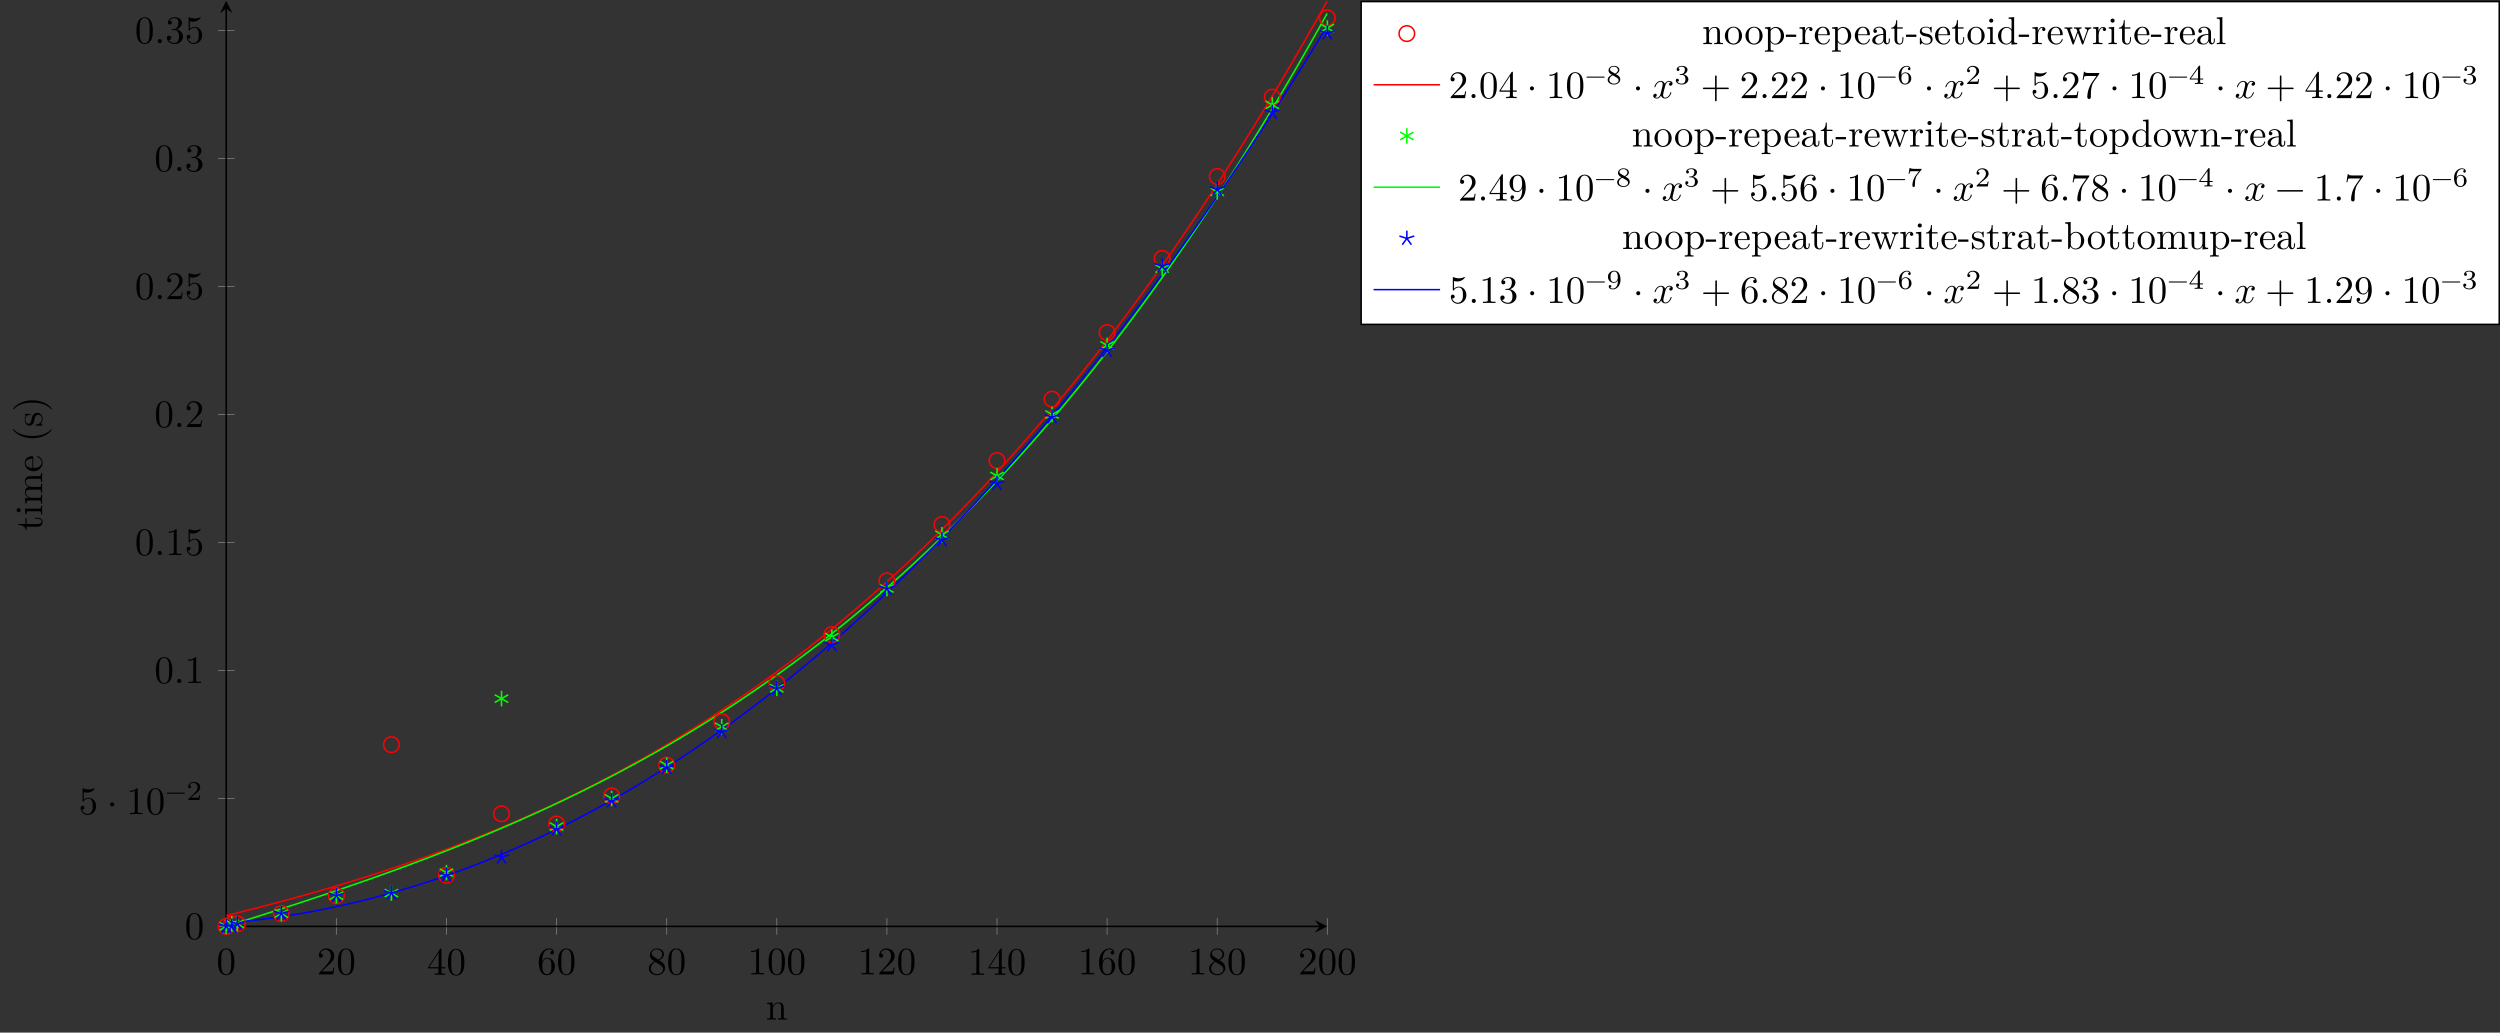 <?xml version="1.0" encoding="UTF-8"?>
<svg xmlns="http://www.w3.org/2000/svg" xmlns:xlink="http://www.w3.org/1999/xlink" width="639.576pt" height="264.174pt" viewBox="0 0 639.576 264.174" version="1.1">
<rect x="0" y="0" width="639.576" height="264.174" fill="#333333" stroke="none"/>
<defs>
<g>
<symbol overflow="visible" id="glyph0-0">
<path style="stroke:none;" d=""/>
</symbol>
<symbol overflow="visible" id="glyph0-1">
<path style="stroke:none;" d="M 4.578 -3.188 C 4.578 -3.984 4.531 -4.781 4.188 -5.516 C 3.734 -6.484 2.906 -6.641 2.5 -6.641 C 1.891 -6.641 1.172 -6.375 0.75 -5.453 C 0.438 -4.766 0.391 -3.984 0.391 -3.188 C 0.391 -2.438 0.422 -1.547 0.844 -0.781 C 1.266 0.016 2 0.219 2.484 0.219 C 3.016 0.219 3.781 0.016 4.219 -0.938 C 4.531 -1.625 4.578 -2.406 4.578 -3.188 Z M 3.766 -3.312 C 3.766 -2.562 3.766 -1.891 3.656 -1.25 C 3.5 -0.297 2.938 0 2.484 0 C 2.094 0 1.5 -0.25 1.328 -1.203 C 1.219 -1.797 1.219 -2.719 1.219 -3.312 C 1.219 -3.953 1.219 -4.609 1.297 -5.141 C 1.484 -6.328 2.234 -6.422 2.484 -6.422 C 2.812 -6.422 3.469 -6.234 3.656 -5.25 C 3.766 -4.688 3.766 -3.938 3.766 -3.312 Z M 3.766 -3.312 "/>
</symbol>
<symbol overflow="visible" id="glyph0-2">
<path style="stroke:none;" d="M 4.469 -1.734 L 4.234 -1.734 C 4.172 -1.438 4.109 -1 4 -0.844 C 3.938 -0.766 3.281 -0.766 3.062 -0.766 L 1.266 -0.766 L 2.328 -1.797 C 3.875 -3.172 4.469 -3.703 4.469 -4.703 C 4.469 -5.844 3.578 -6.641 2.359 -6.641 C 1.234 -6.641 0.5 -5.719 0.5 -4.828 C 0.5 -4.281 1 -4.281 1.031 -4.281 C 1.203 -4.281 1.547 -4.391 1.547 -4.812 C 1.547 -5.062 1.359 -5.328 1.016 -5.328 C 0.938 -5.328 0.922 -5.328 0.891 -5.312 C 1.109 -5.969 1.656 -6.328 2.234 -6.328 C 3.141 -6.328 3.562 -5.516 3.562 -4.703 C 3.562 -3.906 3.078 -3.125 2.516 -2.5 L 0.609 -0.375 C 0.5 -0.266 0.5 -0.234 0.5 0 L 4.203 0 Z M 4.469 -1.734 "/>
</symbol>
<symbol overflow="visible" id="glyph0-3">
<path style="stroke:none;" d="M 4.688 -1.641 L 4.688 -1.953 L 3.703 -1.953 L 3.703 -6.484 C 3.703 -6.688 3.703 -6.75 3.531 -6.75 C 3.453 -6.75 3.422 -6.75 3.344 -6.625 L 0.281 -1.953 L 0.281 -1.641 L 2.938 -1.641 L 2.938 -0.781 C 2.938 -0.422 2.906 -0.312 2.172 -0.312 L 1.969 -0.312 L 1.969 0 C 2.375 -0.031 2.891 -0.031 3.312 -0.031 C 3.734 -0.031 4.25 -0.031 4.672 0 L 4.672 -0.312 L 4.453 -0.312 C 3.719 -0.312 3.703 -0.422 3.703 -0.781 L 3.703 -1.641 Z M 2.984 -1.953 L 0.562 -1.953 L 2.984 -5.672 Z M 2.984 -1.953 "/>
</symbol>
<symbol overflow="visible" id="glyph0-4">
<path style="stroke:none;" d="M 4.562 -2.031 C 4.562 -3.297 3.672 -4.25 2.562 -4.25 C 1.891 -4.25 1.516 -3.75 1.312 -3.266 L 1.312 -3.516 C 1.312 -6.031 2.547 -6.391 3.062 -6.391 C 3.297 -6.391 3.719 -6.328 3.938 -5.984 C 3.781 -5.984 3.391 -5.984 3.391 -5.547 C 3.391 -5.234 3.625 -5.078 3.844 -5.078 C 4 -5.078 4.312 -5.172 4.312 -5.562 C 4.312 -6.156 3.875 -6.641 3.047 -6.641 C 1.766 -6.641 0.422 -5.359 0.422 -3.156 C 0.422 -0.484 1.578 0.219 2.5 0.219 C 3.609 0.219 4.562 -0.719 4.562 -2.031 Z M 3.656 -2.047 C 3.656 -1.562 3.656 -1.062 3.484 -0.703 C 3.188 -0.109 2.734 -0.062 2.5 -0.062 C 1.875 -0.062 1.578 -0.656 1.516 -0.812 C 1.328 -1.281 1.328 -2.078 1.328 -2.25 C 1.328 -3.031 1.656 -4.031 2.547 -4.031 C 2.719 -4.031 3.172 -4.031 3.484 -3.406 C 3.656 -3.047 3.656 -2.531 3.656 -2.047 Z M 3.656 -2.047 "/>
</symbol>
<symbol overflow="visible" id="glyph0-5">
<path style="stroke:none;" d="M 4.562 -1.672 C 4.562 -2.031 4.453 -2.484 4.062 -2.906 C 3.875 -3.109 3.719 -3.203 3.078 -3.609 C 3.797 -3.984 4.281 -4.5 4.281 -5.156 C 4.281 -6.078 3.406 -6.641 2.5 -6.641 C 1.5 -6.641 0.688 -5.906 0.688 -4.969 C 0.688 -4.797 0.703 -4.344 1.125 -3.875 C 1.234 -3.766 1.609 -3.516 1.859 -3.344 C 1.281 -3.047 0.422 -2.5 0.422 -1.5 C 0.422 -0.453 1.438 0.219 2.484 0.219 C 3.609 0.219 4.562 -0.609 4.562 -1.672 Z M 3.844 -5.156 C 3.844 -4.578 3.453 -4.109 2.859 -3.766 L 1.625 -4.562 C 1.172 -4.859 1.125 -5.188 1.125 -5.359 C 1.125 -5.969 1.781 -6.391 2.484 -6.391 C 3.203 -6.391 3.844 -5.875 3.844 -5.156 Z M 4.062 -1.312 C 4.062 -0.578 3.312 -0.062 2.5 -0.062 C 1.641 -0.062 0.922 -0.672 0.922 -1.5 C 0.922 -2.078 1.234 -2.719 2.078 -3.188 L 3.312 -2.406 C 3.594 -2.219 4.062 -1.922 4.062 -1.312 Z M 4.062 -1.312 "/>
</symbol>
<symbol overflow="visible" id="glyph0-6">
<path style="stroke:none;" d="M 4.172 0 L 4.172 -0.312 L 3.859 -0.312 C 2.953 -0.312 2.938 -0.422 2.938 -0.781 L 2.938 -6.375 C 2.938 -6.625 2.938 -6.641 2.703 -6.641 C 2.078 -6 1.203 -6 0.891 -6 L 0.891 -5.688 C 1.094 -5.688 1.672 -5.688 2.188 -5.953 L 2.188 -0.781 C 2.188 -0.422 2.156 -0.312 1.266 -0.312 L 0.953 -0.312 L 0.953 0 C 1.297 -0.031 2.156 -0.031 2.562 -0.031 C 2.953 -0.031 3.828 -0.031 4.172 0 Z M 4.172 0 "/>
</symbol>
<symbol overflow="visible" id="glyph0-7">
<path style="stroke:none;" d="M 4.469 -2 C 4.469 -3.188 3.656 -4.188 2.578 -4.188 C 2.109 -4.188 1.672 -4.031 1.312 -3.672 L 1.312 -5.625 C 1.516 -5.562 1.844 -5.5 2.156 -5.5 C 3.391 -5.5 4.094 -6.406 4.094 -6.531 C 4.094 -6.594 4.062 -6.641 3.984 -6.641 C 3.984 -6.641 3.953 -6.641 3.906 -6.609 C 3.703 -6.516 3.219 -6.312 2.547 -6.312 C 2.156 -6.312 1.688 -6.391 1.219 -6.594 C 1.141 -6.625 1.109 -6.625 1.109 -6.625 C 1 -6.625 1 -6.547 1 -6.391 L 1 -3.438 C 1 -3.266 1 -3.188 1.141 -3.188 C 1.219 -3.188 1.234 -3.203 1.281 -3.266 C 1.391 -3.422 1.75 -3.969 2.562 -3.969 C 3.078 -3.969 3.328 -3.516 3.406 -3.328 C 3.562 -2.953 3.594 -2.578 3.594 -2.078 C 3.594 -1.719 3.594 -1.125 3.344 -0.703 C 3.109 -0.312 2.734 -0.062 2.281 -0.062 C 1.562 -0.062 0.984 -0.594 0.812 -1.172 C 0.844 -1.172 0.875 -1.156 0.984 -1.156 C 1.312 -1.156 1.484 -1.406 1.484 -1.641 C 1.484 -1.891 1.312 -2.141 0.984 -2.141 C 0.844 -2.141 0.5 -2.062 0.5 -1.609 C 0.5 -0.75 1.188 0.219 2.297 0.219 C 3.453 0.219 4.469 -0.734 4.469 -2 Z M 4.469 -2 "/>
</symbol>
<symbol overflow="visible" id="glyph0-8">
<path style="stroke:none;" d="M 1.906 -2.5 C 1.906 -2.781 1.672 -3.016 1.391 -3.016 C 1.094 -3.016 0.859 -2.781 0.859 -2.5 C 0.859 -2.203 1.094 -1.969 1.391 -1.969 C 1.672 -1.969 1.906 -2.203 1.906 -2.5 Z M 1.906 -2.5 "/>
</symbol>
<symbol overflow="visible" id="glyph0-9">
<path style="stroke:none;" d="M 1.906 -0.531 C 1.906 -0.812 1.672 -1.062 1.391 -1.062 C 1.094 -1.062 0.859 -0.812 0.859 -0.531 C 0.859 -0.234 1.094 0 1.391 0 C 1.672 0 1.906 -0.234 1.906 -0.531 Z M 1.906 -0.531 "/>
</symbol>
<symbol overflow="visible" id="glyph0-10">
<path style="stroke:none;" d="M 4.562 -1.703 C 4.562 -2.516 3.922 -3.297 2.891 -3.516 C 3.703 -3.781 4.281 -4.469 4.281 -5.266 C 4.281 -6.078 3.406 -6.641 2.453 -6.641 C 1.453 -6.641 0.688 -6.047 0.688 -5.281 C 0.688 -4.953 0.906 -4.766 1.203 -4.766 C 1.5 -4.766 1.703 -4.984 1.703 -5.281 C 1.703 -5.766 1.234 -5.766 1.094 -5.766 C 1.391 -6.266 2.047 -6.391 2.406 -6.391 C 2.828 -6.391 3.375 -6.172 3.375 -5.281 C 3.375 -5.156 3.344 -4.578 3.094 -4.141 C 2.797 -3.656 2.453 -3.625 2.203 -3.625 C 2.125 -3.609 1.891 -3.594 1.812 -3.594 C 1.734 -3.578 1.672 -3.562 1.672 -3.469 C 1.672 -3.359 1.734 -3.359 1.906 -3.359 L 2.344 -3.359 C 3.156 -3.359 3.531 -2.688 3.531 -1.703 C 3.531 -0.344 2.844 -0.062 2.406 -0.062 C 1.969 -0.062 1.219 -0.234 0.875 -0.812 C 1.219 -0.766 1.531 -0.984 1.531 -1.359 C 1.531 -1.719 1.266 -1.922 0.984 -1.922 C 0.734 -1.922 0.422 -1.781 0.422 -1.344 C 0.422 -0.438 1.344 0.219 2.438 0.219 C 3.656 0.219 4.562 -0.688 4.562 -1.703 Z M 4.562 -1.703 "/>
</symbol>
<symbol overflow="visible" id="glyph0-11">
<path style="stroke:none;" d="M 5.25 -3.75 C 5.25 -4.266 4.672 -4.406 4.328 -4.406 C 3.75 -4.406 3.406 -3.875 3.281 -3.656 C 3.031 -4.312 2.5 -4.406 2.203 -4.406 C 1.172 -4.406 0.594 -3.125 0.594 -2.875 C 0.594 -2.766 0.719 -2.766 0.719 -2.766 C 0.797 -2.766 0.828 -2.797 0.844 -2.875 C 1.188 -3.938 1.844 -4.188 2.188 -4.188 C 2.375 -4.188 2.719 -4.094 2.719 -3.516 C 2.719 -3.203 2.547 -2.547 2.188 -1.141 C 2.031 -0.531 1.672 -0.109 1.234 -0.109 C 1.172 -0.109 0.953 -0.109 0.734 -0.234 C 0.984 -0.297 1.203 -0.5 1.203 -0.781 C 1.203 -1.047 0.984 -1.125 0.844 -1.125 C 0.531 -1.125 0.297 -0.875 0.297 -0.547 C 0.297 -0.094 0.781 0.109 1.219 0.109 C 1.891 0.109 2.25 -0.594 2.266 -0.641 C 2.391 -0.281 2.75 0.109 3.344 0.109 C 4.375 0.109 4.938 -1.172 4.938 -1.422 C 4.938 -1.531 4.859 -1.531 4.828 -1.531 C 4.734 -1.531 4.719 -1.484 4.688 -1.422 C 4.359 -0.344 3.688 -0.109 3.375 -0.109 C 2.984 -0.109 2.828 -0.422 2.828 -0.766 C 2.828 -0.984 2.875 -1.203 2.984 -1.641 L 3.328 -3.016 C 3.391 -3.266 3.625 -4.188 4.312 -4.188 C 4.359 -4.188 4.609 -4.188 4.812 -4.062 C 4.531 -4 4.344 -3.766 4.344 -3.516 C 4.344 -3.359 4.453 -3.172 4.719 -3.172 C 4.938 -3.172 5.25 -3.344 5.25 -3.75 Z M 5.25 -3.75 "/>
</symbol>
<symbol overflow="visible" id="glyph0-12">
<path style="stroke:none;" d="M 7.203 -2.5 C 7.203 -2.609 7.109 -2.688 7 -2.688 L 4.078 -2.688 L 4.078 -5.609 C 4.078 -5.719 3.984 -5.812 3.875 -5.812 C 3.766 -5.812 3.672 -5.719 3.672 -5.609 L 3.672 -2.688 L 0.75 -2.688 C 0.641 -2.688 0.562 -2.609 0.562 -2.5 C 0.562 -2.375 0.641 -2.297 0.75 -2.297 L 3.672 -2.297 L 3.672 0.625 C 3.672 0.734 3.766 0.828 3.875 0.828 C 3.984 0.828 4.078 0.734 4.078 0.625 L 4.078 -2.297 L 7 -2.297 C 7.109 -2.297 7.203 -2.375 7.203 -2.5 Z M 7.203 -2.5 "/>
</symbol>
<symbol overflow="visible" id="glyph0-13">
<path style="stroke:none;" d="M 4.828 -6.422 L 2.406 -6.422 C 1.203 -6.422 1.172 -6.547 1.141 -6.734 L 0.891 -6.734 L 0.562 -4.688 L 0.812 -4.688 C 0.844 -4.844 0.922 -5.469 1.062 -5.594 C 1.125 -5.656 1.906 -5.656 2.031 -5.656 L 4.094 -5.656 L 2.984 -4.078 C 2.078 -2.734 1.75 -1.344 1.75 -0.328 C 1.75 -0.234 1.75 0.219 2.219 0.219 C 2.672 0.219 2.672 -0.234 2.672 -0.328 L 2.672 -0.844 C 2.672 -1.391 2.703 -1.938 2.781 -2.469 C 2.828 -2.703 2.953 -3.562 3.406 -4.172 L 4.75 -6.078 C 4.828 -6.188 4.828 -6.203 4.828 -6.422 Z M 4.828 -6.422 "/>
</symbol>
<symbol overflow="visible" id="glyph0-14">
<path style="stroke:none;" d="M 4.562 -3.281 C 4.562 -5.969 3.406 -6.641 2.516 -6.641 C 1.969 -6.641 1.484 -6.453 1.062 -6.016 C 0.641 -5.562 0.422 -5.141 0.422 -4.391 C 0.422 -3.156 1.297 -2.172 2.406 -2.172 C 3.016 -2.172 3.422 -2.594 3.656 -3.172 L 3.656 -2.844 C 3.656 -0.516 2.625 -0.062 2.047 -0.062 C 1.875 -0.062 1.328 -0.078 1.062 -0.422 C 1.5 -0.422 1.578 -0.703 1.578 -0.875 C 1.578 -1.188 1.344 -1.328 1.125 -1.328 C 0.969 -1.328 0.672 -1.25 0.672 -0.859 C 0.672 -0.188 1.203 0.219 2.047 0.219 C 3.344 0.219 4.562 -1.141 4.562 -3.281 Z M 3.641 -4.203 C 3.641 -3.375 3.297 -2.406 2.422 -2.406 C 2.266 -2.406 1.797 -2.406 1.5 -3.031 C 1.312 -3.406 1.312 -3.891 1.312 -4.391 C 1.312 -4.922 1.312 -5.391 1.531 -5.766 C 1.797 -6.266 2.172 -6.391 2.516 -6.391 C 2.984 -6.391 3.312 -6.047 3.484 -5.609 C 3.594 -5.281 3.641 -4.656 3.641 -4.203 Z M 3.641 -4.203 "/>
</symbol>
<symbol overflow="visible" id="glyph0-15">
<path style="stroke:none;" d="M 7.203 -2.5 C 7.203 -2.609 7.109 -2.688 7 -2.688 L 0.75 -2.688 C 0.641 -2.688 0.562 -2.609 0.562 -2.5 C 0.562 -2.375 0.641 -2.297 0.75 -2.297 L 7 -2.297 C 7.109 -2.297 7.203 -2.375 7.203 -2.5 Z M 7.203 -2.5 "/>
</symbol>
<symbol overflow="visible" id="glyph1-0">
<path style="stroke:none;" d=""/>
</symbol>
<symbol overflow="visible" id="glyph1-1">
<path style="stroke:none;" d="M 5.047 -1.75 C 5.047 -1.828 4.984 -1.891 4.906 -1.891 L 0.531 -1.891 C 0.453 -1.891 0.391 -1.828 0.391 -1.75 C 0.391 -1.672 0.453 -1.609 0.531 -1.609 L 4.906 -1.609 C 4.984 -1.609 5.047 -1.672 5.047 -1.75 Z M 5.047 -1.75 "/>
</symbol>
<symbol overflow="visible" id="glyph1-2">
<path style="stroke:none;" d="M 3.531 -1.266 L 3.297 -1.266 C 3.266 -1.125 3.203 -0.703 3.109 -0.641 C 3.047 -0.594 2.516 -0.594 2.422 -0.594 L 1.125 -0.594 C 1.859 -1.25 2.109 -1.438 2.531 -1.766 C 3.047 -2.172 3.531 -2.609 3.531 -3.281 C 3.531 -4.125 2.781 -4.641 1.891 -4.641 C 1.031 -4.641 0.438 -4.031 0.438 -3.391 C 0.438 -3.031 0.734 -3 0.812 -3 C 0.984 -3 1.188 -3.109 1.188 -3.359 C 1.188 -3.5 1.125 -3.734 0.766 -3.734 C 0.984 -4.234 1.453 -4.391 1.781 -4.391 C 2.484 -4.391 2.844 -3.844 2.844 -3.281 C 2.844 -2.672 2.422 -2.188 2.188 -1.938 L 0.516 -0.266 C 0.438 -0.203 0.438 -0.203 0.438 0 L 3.312 0 Z M 3.531 -1.266 "/>
</symbol>
<symbol overflow="visible" id="glyph1-3">
<path style="stroke:none;" d="M 3.594 -1.188 C 3.594 -1.641 3.312 -2.031 2.906 -2.266 L 2.484 -2.516 C 3.031 -2.781 3.375 -3.109 3.375 -3.594 C 3.375 -4.281 2.672 -4.641 1.984 -4.641 C 1.219 -4.641 0.594 -4.141 0.594 -3.469 C 0.594 -3.141 0.75 -2.906 0.875 -2.766 C 1 -2.625 1.047 -2.594 1.453 -2.344 C 1.062 -2.172 0.375 -1.797 0.375 -1.062 C 0.375 -0.297 1.188 0.141 1.984 0.141 C 2.859 0.141 3.594 -0.422 3.594 -1.188 Z M 3 -3.594 C 3 -2.969 2.266 -2.656 2.266 -2.656 C 2.266 -2.656 2.234 -2.672 2.188 -2.703 L 1.344 -3.188 C 1.156 -3.297 0.969 -3.484 0.969 -3.734 C 0.969 -4.172 1.469 -4.438 1.984 -4.438 C 2.516 -4.438 3 -4.094 3 -3.594 Z M 3.172 -0.938 C 3.172 -0.406 2.594 -0.078 1.984 -0.078 C 1.344 -0.078 0.797 -0.5 0.797 -1.062 C 0.797 -1.578 1.188 -1.984 1.688 -2.219 C 2.078 -1.984 2.094 -1.984 2.641 -1.656 C 2.828 -1.562 3.172 -1.344 3.172 -0.938 Z M 3.172 -0.938 "/>
</symbol>
<symbol overflow="visible" id="glyph1-4">
<path style="stroke:none;" d="M 3.594 -1.203 C 3.594 -1.75 3.141 -2.297 2.375 -2.453 C 3.109 -2.719 3.375 -3.25 3.375 -3.672 C 3.375 -4.219 2.734 -4.641 1.969 -4.641 C 1.188 -4.641 0.594 -4.266 0.594 -3.703 C 0.594 -3.469 0.75 -3.328 0.953 -3.328 C 1.172 -3.328 1.312 -3.5 1.312 -3.688 C 1.312 -3.891 1.172 -4.031 0.953 -4.047 C 1.203 -4.359 1.688 -4.438 1.938 -4.438 C 2.25 -4.438 2.703 -4.281 2.703 -3.672 C 2.703 -3.375 2.594 -3.062 2.422 -2.844 C 2.188 -2.578 1.984 -2.562 1.641 -2.547 C 1.469 -2.531 1.453 -2.531 1.422 -2.516 C 1.422 -2.516 1.344 -2.5 1.344 -2.438 C 1.344 -2.328 1.406 -2.328 1.531 -2.328 L 1.906 -2.328 C 2.453 -2.328 2.844 -1.953 2.844 -1.203 C 2.844 -0.344 2.344 -0.078 1.938 -0.078 C 1.656 -0.078 1.047 -0.156 0.75 -0.578 C 1.078 -0.594 1.156 -0.812 1.156 -0.969 C 1.156 -1.188 0.984 -1.344 0.766 -1.344 C 0.578 -1.344 0.375 -1.234 0.375 -0.938 C 0.375 -0.281 1.109 0.141 1.953 0.141 C 2.922 0.141 3.594 -0.516 3.594 -1.203 Z M 3.594 -1.203 "/>
</symbol>
<symbol overflow="visible" id="glyph1-5">
<path style="stroke:none;" d="M 3.594 -1.422 C 3.594 -2.312 2.891 -2.969 2.062 -2.969 C 1.516 -2.969 1.203 -2.594 1.047 -2.281 C 1.047 -2.859 1.094 -3.375 1.359 -3.797 C 1.594 -4.172 1.984 -4.438 2.422 -4.438 C 2.641 -4.438 2.906 -4.375 3.047 -4.188 C 2.875 -4.172 2.734 -4.062 2.734 -3.859 C 2.734 -3.688 2.844 -3.531 3.062 -3.531 C 3.266 -3.531 3.391 -3.672 3.391 -3.875 C 3.391 -4.281 3.094 -4.641 2.406 -4.641 C 1.406 -4.641 0.375 -3.719 0.375 -2.219 C 0.375 -0.406 1.234 0.141 2 0.141 C 2.844 0.141 3.594 -0.516 3.594 -1.422 Z M 2.922 -1.422 C 2.922 -1.031 2.922 -0.734 2.734 -0.469 C 2.562 -0.219 2.344 -0.078 2 -0.078 C 1.641 -0.078 1.375 -0.281 1.234 -0.594 C 1.125 -0.797 1.062 -1.156 1.062 -1.578 C 1.062 -2.25 1.469 -2.766 2.031 -2.766 C 2.359 -2.766 2.562 -2.641 2.75 -2.391 C 2.906 -2.125 2.922 -1.828 2.922 -1.422 Z M 2.922 -1.422 "/>
</symbol>
<symbol overflow="visible" id="glyph1-6">
<path style="stroke:none;" d="M 3.688 -1.141 L 3.688 -1.391 L 2.922 -1.391 L 2.922 -4.516 C 2.922 -4.656 2.922 -4.703 2.766 -4.703 C 2.688 -4.703 2.656 -4.703 2.578 -4.609 L 0.266 -1.391 L 0.266 -1.141 L 2.328 -1.141 L 2.328 -0.578 C 2.328 -0.328 2.328 -0.25 1.766 -0.25 L 1.578 -0.25 L 1.578 0 L 2.625 -0.031 L 3.672 0 L 3.672 -0.25 L 3.484 -0.25 C 2.922 -0.25 2.922 -0.328 2.922 -0.578 L 2.922 -1.141 Z M 2.375 -1.391 L 0.531 -1.391 L 2.375 -3.953 Z M 2.375 -1.391 "/>
</symbol>
<symbol overflow="visible" id="glyph1-7">
<path style="stroke:none;" d="M 3.812 -4.5 L 1.984 -4.5 C 1.703 -4.5 1.625 -4.5 1.375 -4.531 C 1 -4.547 0.984 -4.609 0.969 -4.719 L 0.734 -4.719 L 0.484 -3.234 L 0.719 -3.234 C 0.734 -3.328 0.812 -3.797 0.922 -3.859 C 0.984 -3.906 1.547 -3.906 1.641 -3.906 L 3.172 -3.906 L 2.438 -2.984 C 1.531 -1.781 1.453 -0.672 1.453 -0.266 C 1.453 -0.188 1.453 0.141 1.781 0.141 C 2.109 0.141 2.109 -0.172 2.109 -0.266 L 2.109 -0.547 C 2.109 -1.906 2.391 -2.516 2.688 -2.906 L 3.734 -4.219 C 3.812 -4.297 3.812 -4.312 3.812 -4.5 Z M 3.812 -4.5 "/>
</symbol>
<symbol overflow="visible" id="glyph1-8">
<path style="stroke:none;" d="M 3.594 -2.297 C 3.594 -4.031 2.828 -4.641 2 -4.641 C 1.781 -4.641 1.297 -4.609 0.891 -4.219 C 0.656 -3.984 0.375 -3.703 0.375 -3.078 C 0.375 -2.188 1.078 -1.531 1.906 -1.531 C 2.453 -1.531 2.766 -1.906 2.922 -2.219 L 2.922 -2.078 C 2.922 -0.344 2.062 -0.078 1.641 -0.078 C 1.484 -0.078 1.125 -0.094 0.922 -0.312 C 1.219 -0.344 1.234 -0.578 1.234 -0.641 C 1.234 -0.812 1.125 -0.969 0.906 -0.969 C 0.703 -0.969 0.578 -0.828 0.578 -0.625 C 0.578 -0.156 0.969 0.141 1.641 0.141 C 2.641 0.141 3.594 -0.797 3.594 -2.297 Z M 2.906 -3 C 2.906 -2.094 2.375 -1.734 1.938 -1.734 C 1.656 -1.734 1.406 -1.828 1.203 -2.141 C 1.047 -2.406 1.047 -2.703 1.047 -3.078 C 1.047 -3.484 1.047 -3.766 1.25 -4.047 C 1.422 -4.281 1.641 -4.438 2.016 -4.438 C 2.375 -4.438 2.578 -4.219 2.688 -4.031 C 2.875 -3.734 2.906 -3.25 2.906 -3 Z M 2.906 -3 "/>
</symbol>
<symbol overflow="visible" id="glyph2-0">
<path style="stroke:none;" d=""/>
</symbol>
<symbol overflow="visible" id="glyph2-1">
<path style="stroke:none;" d="M 5.328 0 L 5.328 -0.312 C 4.812 -0.312 4.562 -0.312 4.562 -0.609 L 4.562 -2.516 C 4.562 -3.375 4.562 -3.672 4.25 -4.031 C 4.109 -4.203 3.781 -4.406 3.203 -4.406 C 2.469 -4.406 2 -3.984 1.719 -3.359 L 1.719 -4.406 L 0.312 -4.297 L 0.312 -3.984 C 1.016 -3.984 1.094 -3.922 1.094 -3.422 L 1.094 -0.75 C 1.094 -0.312 0.984 -0.312 0.312 -0.312 L 0.312 0 L 1.453 -0.031 L 2.562 0 L 2.562 -0.312 C 1.891 -0.312 1.781 -0.312 1.781 -0.75 L 1.781 -2.594 C 1.781 -3.625 2.5 -4.188 3.125 -4.188 C 3.766 -4.188 3.875 -3.656 3.875 -3.078 L 3.875 -0.75 C 3.875 -0.312 3.766 -0.312 3.094 -0.312 L 3.094 0 L 4.219 -0.031 Z M 5.328 0 "/>
</symbol>
<symbol overflow="visible" id="glyph2-2">
<path style="stroke:none;" d="M 4.688 -2.141 C 4.688 -3.406 3.703 -4.469 2.5 -4.469 C 1.25 -4.469 0.281 -3.375 0.281 -2.141 C 0.281 -0.844 1.312 0.109 2.484 0.109 C 3.688 0.109 4.688 -0.875 4.688 -2.141 Z M 3.875 -2.219 C 3.875 -1.859 3.875 -1.312 3.656 -0.875 C 3.422 -0.422 2.984 -0.141 2.5 -0.141 C 2.062 -0.141 1.625 -0.344 1.359 -0.812 C 1.109 -1.25 1.109 -1.859 1.109 -2.219 C 1.109 -2.609 1.109 -3.141 1.344 -3.578 C 1.609 -4.031 2.078 -4.25 2.484 -4.25 C 2.922 -4.25 3.344 -4.031 3.609 -3.594 C 3.875 -3.172 3.875 -2.594 3.875 -2.219 Z M 3.875 -2.219 "/>
</symbol>
<symbol overflow="visible" id="glyph2-3">
<path style="stroke:none;" d="M 5.188 -2.156 C 5.188 -3.422 4.234 -4.406 3.109 -4.406 C 2.328 -4.406 1.906 -3.969 1.719 -3.75 L 1.719 -4.406 L 0.281 -4.297 L 0.281 -3.984 C 0.984 -3.984 1.062 -3.922 1.062 -3.484 L 1.062 1.172 C 1.062 1.625 0.953 1.625 0.281 1.625 L 0.281 1.938 L 1.391 1.906 L 2.516 1.938 L 2.516 1.625 C 1.859 1.625 1.75 1.625 1.75 1.172 L 1.75 -0.594 C 1.797 -0.422 2.219 0.109 2.969 0.109 C 4.156 0.109 5.188 -0.875 5.188 -2.156 Z M 4.359 -2.156 C 4.359 -0.953 3.672 -0.109 2.938 -0.109 C 2.531 -0.109 2.156 -0.312 1.891 -0.719 C 1.75 -0.922 1.75 -0.938 1.75 -1.141 L 1.75 -3.359 C 2.031 -3.875 2.516 -4.156 3.031 -4.156 C 3.766 -4.156 4.359 -3.281 4.359 -2.156 Z M 4.359 -2.156 "/>
</symbol>
<symbol overflow="visible" id="glyph2-4">
<path style="stroke:none;" d="M 2.75 -1.859 L 2.75 -2.438 L 0.109 -2.438 L 0.109 -1.859 Z M 2.75 -1.859 "/>
</symbol>
<symbol overflow="visible" id="glyph2-5">
<path style="stroke:none;" d="M 3.625 -3.797 C 3.625 -4.109 3.312 -4.406 2.891 -4.406 C 2.156 -4.406 1.797 -3.734 1.672 -3.312 L 1.672 -4.406 L 0.281 -4.297 L 0.281 -3.984 C 0.984 -3.984 1.062 -3.922 1.062 -3.422 L 1.062 -0.75 C 1.062 -0.312 0.953 -0.312 0.281 -0.312 L 0.281 0 L 1.422 -0.031 C 1.812 -0.031 2.281 -0.031 2.688 0 L 2.688 -0.312 L 2.469 -0.312 C 1.734 -0.312 1.719 -0.422 1.719 -0.781 L 1.719 -2.312 C 1.719 -3.297 2.141 -4.188 2.891 -4.188 C 2.953 -4.188 2.984 -4.188 3 -4.172 C 2.969 -4.172 2.766 -4.047 2.766 -3.781 C 2.766 -3.516 2.984 -3.359 3.203 -3.359 C 3.375 -3.359 3.625 -3.484 3.625 -3.797 Z M 3.625 -3.797 "/>
</symbol>
<symbol overflow="visible" id="glyph2-6">
<path style="stroke:none;" d="M 4.141 -1.188 C 4.141 -1.281 4.062 -1.312 4 -1.312 C 3.922 -1.312 3.891 -1.25 3.875 -1.172 C 3.531 -0.141 2.625 -0.141 2.531 -0.141 C 2.031 -0.141 1.641 -0.438 1.406 -0.812 C 1.109 -1.281 1.109 -1.938 1.109 -2.297 L 3.891 -2.297 C 4.109 -2.297 4.141 -2.297 4.141 -2.516 C 4.141 -3.5 3.594 -4.469 2.359 -4.469 C 1.203 -4.469 0.281 -3.438 0.281 -2.188 C 0.281 -0.859 1.328 0.109 2.469 0.109 C 3.688 0.109 4.141 -1 4.141 -1.188 Z M 3.484 -2.516 L 1.109 -2.516 C 1.172 -4 2.016 -4.25 2.359 -4.25 C 3.375 -4.25 3.484 -2.906 3.484 -2.516 Z M 3.484 -2.516 "/>
</symbol>
<symbol overflow="visible" id="glyph2-7">
<path style="stroke:none;" d="M 4.812 -0.891 L 4.812 -1.453 L 4.562 -1.453 L 4.562 -0.891 C 4.562 -0.312 4.312 -0.25 4.203 -0.25 C 3.875 -0.25 3.844 -0.703 3.844 -0.75 L 3.844 -2.734 C 3.844 -3.156 3.844 -3.547 3.484 -3.922 C 3.094 -4.312 2.594 -4.469 2.109 -4.469 C 1.297 -4.469 0.609 -4 0.609 -3.344 C 0.609 -3.047 0.812 -2.875 1.062 -2.875 C 1.344 -2.875 1.531 -3.078 1.531 -3.328 C 1.531 -3.453 1.469 -3.781 1.016 -3.781 C 1.281 -4.141 1.781 -4.25 2.094 -4.25 C 2.578 -4.25 3.156 -3.859 3.156 -2.969 L 3.156 -2.609 C 2.641 -2.578 1.938 -2.547 1.312 -2.25 C 0.562 -1.906 0.312 -1.391 0.312 -0.953 C 0.312 -0.141 1.281 0.109 1.906 0.109 C 2.578 0.109 3.031 -0.297 3.219 -0.75 C 3.266 -0.359 3.531 0.062 4 0.062 C 4.203 0.062 4.812 -0.078 4.812 -0.891 Z M 3.156 -1.391 C 3.156 -0.453 2.438 -0.109 1.984 -0.109 C 1.5 -0.109 1.094 -0.453 1.094 -0.953 C 1.094 -1.5 1.5 -2.328 3.156 -2.391 Z M 3.156 -1.391 "/>
</symbol>
<symbol overflow="visible" id="glyph2-8">
<path style="stroke:none;" d="M 3.312 -1.234 L 3.312 -1.797 L 3.062 -1.797 L 3.062 -1.25 C 3.062 -0.516 2.766 -0.141 2.391 -0.141 C 1.719 -0.141 1.719 -1.047 1.719 -1.219 L 1.719 -3.984 L 3.156 -3.984 L 3.156 -4.297 L 1.719 -4.297 L 1.719 -6.125 L 1.469 -6.125 C 1.469 -5.312 1.172 -4.25 0.188 -4.203 L 0.188 -3.984 L 1.031 -3.984 L 1.031 -1.234 C 1.031 -0.016 1.969 0.109 2.328 0.109 C 3.031 0.109 3.312 -0.594 3.312 -1.234 Z M 3.312 -1.234 "/>
</symbol>
<symbol overflow="visible" id="glyph2-9">
<path style="stroke:none;" d="M 3.594 -1.281 C 3.594 -1.797 3.297 -2.109 3.172 -2.219 C 2.844 -2.547 2.453 -2.625 2.031 -2.703 C 1.469 -2.812 0.812 -2.938 0.812 -3.516 C 0.812 -3.875 1.062 -4.281 1.922 -4.281 C 3.016 -4.281 3.078 -3.375 3.094 -3.078 C 3.094 -2.984 3.203 -2.984 3.203 -2.984 C 3.344 -2.984 3.344 -3.031 3.344 -3.219 L 3.344 -4.234 C 3.344 -4.391 3.344 -4.469 3.234 -4.469 C 3.188 -4.469 3.156 -4.469 3.031 -4.344 C 3 -4.312 2.906 -4.219 2.859 -4.188 C 2.484 -4.469 2.078 -4.469 1.922 -4.469 C 0.703 -4.469 0.328 -3.797 0.328 -3.234 C 0.328 -2.891 0.484 -2.609 0.75 -2.391 C 1.078 -2.141 1.359 -2.078 2.078 -1.938 C 2.297 -1.891 3.109 -1.734 3.109 -1.016 C 3.109 -0.516 2.766 -0.109 1.984 -0.109 C 1.141 -0.109 0.781 -0.672 0.594 -1.531 C 0.562 -1.656 0.562 -1.688 0.453 -1.688 C 0.328 -1.688 0.328 -1.625 0.328 -1.453 L 0.328 -0.125 C 0.328 0.047 0.328 0.109 0.438 0.109 C 0.484 0.109 0.5 0.094 0.688 -0.094 C 0.703 -0.109 0.703 -0.125 0.891 -0.312 C 1.328 0.094 1.781 0.109 1.984 0.109 C 3.125 0.109 3.594 -0.562 3.594 -1.281 Z M 3.594 -1.281 "/>
</symbol>
<symbol overflow="visible" id="glyph2-10">
<path style="stroke:none;" d="M 2.469 0 L 2.469 -0.312 C 1.797 -0.312 1.766 -0.359 1.766 -0.75 L 1.766 -4.406 L 0.375 -4.297 L 0.375 -3.984 C 1.016 -3.984 1.109 -3.922 1.109 -3.438 L 1.109 -0.75 C 1.109 -0.312 1 -0.312 0.328 -0.312 L 0.328 0 L 1.422 -0.031 C 1.781 -0.031 2.125 -0.016 2.469 0 Z M 1.906 -6.016 C 1.906 -6.297 1.688 -6.547 1.391 -6.547 C 1.047 -6.547 0.844 -6.266 0.844 -6.016 C 0.844 -5.75 1.078 -5.5 1.375 -5.5 C 1.719 -5.5 1.906 -5.766 1.906 -6.016 Z M 1.906 -6.016 "/>
</symbol>
<symbol overflow="visible" id="glyph2-11">
<path style="stroke:none;" d="M 5.25 0 L 5.25 -0.312 C 4.562 -0.312 4.469 -0.375 4.469 -0.875 L 4.469 -6.922 L 3.047 -6.812 L 3.047 -6.5 C 3.734 -6.5 3.812 -6.438 3.812 -5.938 L 3.812 -3.781 C 3.531 -4.141 3.094 -4.406 2.562 -4.406 C 1.391 -4.406 0.344 -3.422 0.344 -2.141 C 0.344 -0.875 1.312 0.109 2.453 0.109 C 3.094 0.109 3.531 -0.234 3.781 -0.547 L 3.781 0.109 Z M 3.781 -1.172 C 3.781 -1 3.781 -0.984 3.672 -0.812 C 3.375 -0.328 2.938 -0.109 2.5 -0.109 C 2.047 -0.109 1.688 -0.375 1.453 -0.75 C 1.203 -1.156 1.172 -1.719 1.172 -2.141 C 1.172 -2.5 1.188 -3.094 1.469 -3.547 C 1.688 -3.859 2.062 -4.188 2.609 -4.188 C 2.953 -4.188 3.375 -4.031 3.672 -3.594 C 3.781 -3.422 3.781 -3.406 3.781 -3.219 Z M 3.781 -1.172 "/>
</symbol>
<symbol overflow="visible" id="glyph2-12">
<path style="stroke:none;" d="M 7.016 -3.984 L 7.016 -4.297 C 6.781 -4.281 6.5 -4.266 6.281 -4.266 L 5.359 -4.297 L 5.359 -3.984 C 5.719 -3.984 5.938 -3.797 5.938 -3.516 C 5.938 -3.453 5.938 -3.422 5.875 -3.297 L 4.969 -0.75 L 3.984 -3.531 C 3.953 -3.656 3.938 -3.672 3.938 -3.719 C 3.938 -3.984 4.328 -3.984 4.531 -3.984 L 4.531 -4.297 L 3.484 -4.266 C 3.188 -4.266 2.906 -4.281 2.609 -4.297 L 2.609 -3.984 C 2.969 -3.984 3.125 -3.969 3.234 -3.844 C 3.281 -3.781 3.391 -3.484 3.453 -3.297 L 2.609 -0.875 L 1.656 -3.531 C 1.609 -3.656 1.609 -3.672 1.609 -3.719 C 1.609 -3.984 2 -3.984 2.188 -3.984 L 2.188 -4.297 L 1.109 -4.266 L 0.172 -4.297 L 0.172 -3.984 C 0.672 -3.984 0.797 -3.953 0.922 -3.641 L 2.172 -0.109 C 2.219 0.031 2.25 0.109 2.375 0.109 C 2.516 0.109 2.531 0.047 2.578 -0.094 L 3.594 -2.906 L 4.609 -0.078 C 4.641 0.031 4.672 0.109 4.812 0.109 C 4.938 0.109 4.969 0.016 5 -0.078 L 6.172 -3.344 C 6.344 -3.844 6.656 -3.984 7.016 -3.984 Z M 7.016 -3.984 "/>
</symbol>
<symbol overflow="visible" id="glyph2-13">
<path style="stroke:none;" d="M 2.547 0 L 2.547 -0.312 C 1.875 -0.312 1.766 -0.312 1.766 -0.75 L 1.766 -6.922 L 0.328 -6.812 L 0.328 -6.5 C 1.031 -6.5 1.109 -6.438 1.109 -5.938 L 1.109 -0.75 C 1.109 -0.312 1 -0.312 0.328 -0.312 L 0.328 0 L 1.438 -0.031 Z M 2.547 0 "/>
</symbol>
<symbol overflow="visible" id="glyph2-14">
<path style="stroke:none;" d="M 5.188 -2.156 C 5.188 -3.422 4.219 -4.406 3.078 -4.406 C 2.297 -4.406 1.875 -3.938 1.719 -3.766 L 1.719 -6.922 L 0.281 -6.812 L 0.281 -6.5 C 0.984 -6.5 1.062 -6.438 1.062 -5.938 L 1.062 0 L 1.312 0 L 1.672 -0.625 C 1.812 -0.391 2.234 0.109 2.969 0.109 C 4.156 0.109 5.188 -0.875 5.188 -2.156 Z M 4.359 -2.156 C 4.359 -1.797 4.344 -1.203 4.062 -0.75 C 3.844 -0.438 3.469 -0.109 2.938 -0.109 C 2.484 -0.109 2.125 -0.344 1.891 -0.719 C 1.75 -0.922 1.75 -0.953 1.75 -1.141 L 1.75 -3.188 C 1.75 -3.375 1.75 -3.391 1.859 -3.547 C 2.25 -4.109 2.797 -4.188 3.031 -4.188 C 3.484 -4.188 3.844 -3.922 4.078 -3.547 C 4.344 -3.141 4.359 -2.578 4.359 -2.156 Z M 4.359 -2.156 "/>
</symbol>
<symbol overflow="visible" id="glyph2-15">
<path style="stroke:none;" d="M 8.109 0 L 8.109 -0.312 C 7.594 -0.312 7.344 -0.312 7.328 -0.609 L 7.328 -2.516 C 7.328 -3.375 7.328 -3.672 7.016 -4.031 C 6.875 -4.203 6.547 -4.406 5.969 -4.406 C 5.141 -4.406 4.688 -3.812 4.531 -3.422 C 4.391 -4.297 3.656 -4.406 3.203 -4.406 C 2.469 -4.406 2 -3.984 1.719 -3.359 L 1.719 -4.406 L 0.312 -4.297 L 0.312 -3.984 C 1.016 -3.984 1.094 -3.922 1.094 -3.422 L 1.094 -0.75 C 1.094 -0.312 0.984 -0.312 0.312 -0.312 L 0.312 0 L 1.453 -0.031 L 2.562 0 L 2.562 -0.312 C 1.891 -0.312 1.781 -0.312 1.781 -0.75 L 1.781 -2.594 C 1.781 -3.625 2.5 -4.188 3.125 -4.188 C 3.766 -4.188 3.875 -3.656 3.875 -3.078 L 3.875 -0.75 C 3.875 -0.312 3.766 -0.312 3.094 -0.312 L 3.094 0 L 4.219 -0.031 L 5.328 0 L 5.328 -0.312 C 4.672 -0.312 4.562 -0.312 4.562 -0.75 L 4.562 -2.594 C 4.562 -3.625 5.266 -4.188 5.906 -4.188 C 6.531 -4.188 6.641 -3.656 6.641 -3.078 L 6.641 -0.75 C 6.641 -0.312 6.531 -0.312 5.859 -0.312 L 5.859 0 L 6.984 -0.031 Z M 8.109 0 "/>
</symbol>
<symbol overflow="visible" id="glyph2-16">
<path style="stroke:none;" d="M 5.328 0 L 5.328 -0.312 C 4.641 -0.312 4.562 -0.375 4.562 -0.875 L 4.562 -4.406 L 3.094 -4.297 L 3.094 -3.984 C 3.781 -3.984 3.875 -3.922 3.875 -3.422 L 3.875 -1.656 C 3.875 -0.781 3.391 -0.109 2.656 -0.109 C 1.828 -0.109 1.781 -0.578 1.781 -1.094 L 1.781 -4.406 L 0.312 -4.297 L 0.312 -3.984 C 1.094 -3.984 1.094 -3.953 1.094 -3.078 L 1.094 -1.578 C 1.094 -0.797 1.094 0.109 2.609 0.109 C 3.172 0.109 3.609 -0.172 3.891 -0.781 L 3.891 0.109 Z M 5.328 0 "/>
</symbol>
<symbol overflow="visible" id="glyph3-0">
<path style="stroke:none;" d=""/>
</symbol>
<symbol overflow="visible" id="glyph3-1">
<path style="stroke:none;" d="M -1.234 -3.312 L -1.797 -3.312 L -1.797 -3.062 L -1.25 -3.062 C -0.516 -3.062 -0.141 -2.766 -0.141 -2.391 C -0.141 -1.719 -1.047 -1.719 -1.219 -1.719 L -3.984 -1.719 L -3.984 -3.156 L -4.297 -3.156 L -4.297 -1.719 L -6.125 -1.719 L -6.125 -1.469 C -5.312 -1.469 -4.25 -1.172 -4.203 -0.188 L -3.984 -0.188 L -3.984 -1.031 L -1.234 -1.031 C -0.016 -1.031 0.109 -1.969 0.109 -2.328 C 0.109 -3.031 -0.594 -3.312 -1.234 -3.312 Z M -1.234 -3.312 "/>
</symbol>
<symbol overflow="visible" id="glyph3-2">
<path style="stroke:none;" d="M 0 -2.469 L -0.312 -2.469 C -0.312 -1.797 -0.359 -1.766 -0.75 -1.766 L -4.406 -1.766 L -4.297 -0.375 L -3.984 -0.375 C -3.984 -1.016 -3.922 -1.109 -3.438 -1.109 L -0.75 -1.109 C -0.312 -1.109 -0.312 -1 -0.312 -0.328 L 0 -0.328 L -0.031 -1.422 C -0.031 -1.781 -0.016 -2.125 0 -2.469 Z M -6.016 -1.906 C -6.297 -1.906 -6.547 -1.688 -6.547 -1.391 C -6.547 -1.047 -6.266 -0.844 -6.016 -0.844 C -5.75 -0.844 -5.5 -1.078 -5.5 -1.375 C -5.5 -1.719 -5.766 -1.906 -6.016 -1.906 Z M -6.016 -1.906 "/>
</symbol>
<symbol overflow="visible" id="glyph3-3">
<path style="stroke:none;" d="M 0 -8.109 L -0.312 -8.109 C -0.312 -7.594 -0.312 -7.344 -0.609 -7.328 L -2.516 -7.328 C -3.375 -7.328 -3.672 -7.328 -4.031 -7.016 C -4.203 -6.875 -4.406 -6.547 -4.406 -5.969 C -4.406 -5.141 -3.812 -4.688 -3.422 -4.531 C -4.297 -4.391 -4.406 -3.656 -4.406 -3.203 C -4.406 -2.469 -3.984 -2 -3.359 -1.719 L -4.406 -1.719 L -4.297 -0.312 L -3.984 -0.312 C -3.984 -1.016 -3.922 -1.094 -3.422 -1.094 L -0.75 -1.094 C -0.312 -1.094 -0.312 -0.984 -0.312 -0.312 L 0 -0.312 L -0.031 -1.453 L 0 -2.562 L -0.312 -2.562 C -0.312 -1.891 -0.312 -1.781 -0.75 -1.781 L -2.594 -1.781 C -3.625 -1.781 -4.188 -2.5 -4.188 -3.125 C -4.188 -3.766 -3.656 -3.875 -3.078 -3.875 L -0.75 -3.875 C -0.312 -3.875 -0.312 -3.766 -0.312 -3.094 L 0 -3.094 L -0.031 -4.219 L 0 -5.328 L -0.312 -5.328 C -0.312 -4.672 -0.312 -4.562 -0.75 -4.562 L -2.594 -4.562 C -3.625 -4.562 -4.188 -5.266 -4.188 -5.906 C -4.188 -6.531 -3.656 -6.641 -3.078 -6.641 L -0.75 -6.641 C -0.312 -6.641 -0.312 -6.531 -0.312 -5.859 L 0 -5.859 L -0.031 -6.984 Z M 0 -8.109 "/>
</symbol>
<symbol overflow="visible" id="glyph3-4">
<path style="stroke:none;" d="M -1.188 -4.141 C -1.281 -4.141 -1.312 -4.062 -1.312 -4 C -1.312 -3.922 -1.25 -3.891 -1.172 -3.875 C -0.141 -3.531 -0.141 -2.625 -0.141 -2.531 C -0.141 -2.031 -0.438 -1.641 -0.812 -1.406 C -1.281 -1.109 -1.938 -1.109 -2.297 -1.109 L -2.297 -3.891 C -2.297 -4.109 -2.297 -4.141 -2.516 -4.141 C -3.5 -4.141 -4.469 -3.594 -4.469 -2.359 C -4.469 -1.203 -3.438 -0.281 -2.188 -0.281 C -0.859 -0.281 0.109 -1.328 0.109 -2.469 C 0.109 -3.688 -1 -4.141 -1.188 -4.141 Z M -2.516 -3.484 L -2.516 -1.109 C -4 -1.172 -4.25 -2.016 -4.25 -2.359 C -4.25 -3.375 -2.906 -3.484 -2.516 -3.484 Z M -2.516 -3.484 "/>
</symbol>
<symbol overflow="visible" id="glyph3-5">
<path style="stroke:none;" d="M 2.391 -3.297 C 2.359 -3.297 2.344 -3.297 2.172 -3.125 C 0.922 -1.891 -0.969 -1.562 -2.5 -1.562 C -4.234 -1.562 -5.969 -1.938 -7.203 -3.172 C -7.328 -3.297 -7.344 -3.297 -7.375 -3.297 C -7.453 -3.297 -7.484 -3.266 -7.484 -3.203 C -7.484 -3.094 -6.797 -2.203 -5.531 -1.609 C -4.438 -1.109 -3.328 -0.984 -2.5 -0.984 C -1.719 -0.984 -0.516 -1.094 0.625 -1.641 C 1.844 -2.25 2.5 -3.094 2.5 -3.203 C 2.5 -3.266 2.469 -3.297 2.391 -3.297 Z M 2.391 -3.297 "/>
</symbol>
<symbol overflow="visible" id="glyph3-6">
<path style="stroke:none;" d="M -1.281 -3.594 C -1.797 -3.594 -2.109 -3.297 -2.219 -3.172 C -2.547 -2.844 -2.625 -2.453 -2.703 -2.031 C -2.812 -1.469 -2.938 -0.812 -3.516 -0.812 C -3.875 -0.812 -4.281 -1.062 -4.281 -1.922 C -4.281 -3.016 -3.375 -3.078 -3.078 -3.094 C -2.984 -3.094 -2.984 -3.203 -2.984 -3.203 C -2.984 -3.344 -3.031 -3.344 -3.219 -3.344 L -4.234 -3.344 C -4.391 -3.344 -4.469 -3.344 -4.469 -3.234 C -4.469 -3.188 -4.469 -3.156 -4.344 -3.031 C -4.312 -3 -4.219 -2.906 -4.188 -2.859 C -4.469 -2.484 -4.469 -2.078 -4.469 -1.922 C -4.469 -0.703 -3.797 -0.328 -3.234 -0.328 C -2.891 -0.328 -2.609 -0.484 -2.391 -0.75 C -2.141 -1.078 -2.078 -1.359 -1.938 -2.078 C -1.891 -2.297 -1.734 -3.109 -1.016 -3.109 C -0.516 -3.109 -0.109 -2.766 -0.109 -1.984 C -0.109 -1.141 -0.672 -0.781 -1.531 -0.594 C -1.656 -0.562 -1.688 -0.562 -1.688 -0.453 C -1.688 -0.328 -1.625 -0.328 -1.453 -0.328 L -0.125 -0.328 C 0.047 -0.328 0.109 -0.328 0.109 -0.438 C 0.109 -0.484 0.094 -0.5 -0.094 -0.688 C -0.109 -0.703 -0.125 -0.703 -0.312 -0.891 C 0.094 -1.328 0.109 -1.781 0.109 -1.984 C 0.109 -3.125 -0.562 -3.594 -1.281 -3.594 Z M -1.281 -3.594 "/>
</symbol>
<symbol overflow="visible" id="glyph3-7">
<path style="stroke:none;" d="M -2.5 -2.875 C -3.266 -2.875 -4.469 -2.766 -5.609 -2.219 C -6.828 -1.625 -7.484 -0.766 -7.484 -0.672 C -7.484 -0.609 -7.438 -0.562 -7.375 -0.562 C -7.344 -0.562 -7.328 -0.562 -7.141 -0.75 C -6.156 -1.734 -4.578 -2.297 -2.5 -2.297 C -0.781 -2.297 0.969 -1.938 2.219 -0.703 C 2.344 -0.562 2.359 -0.562 2.391 -0.562 C 2.453 -0.562 2.5 -0.609 2.5 -0.672 C 2.5 -0.766 1.812 -1.672 0.547 -2.25 C -0.547 -2.766 -1.656 -2.875 -2.5 -2.875 Z M -2.5 -2.875 "/>
</symbol>
</g>
<clipPath id="clip1">
  <path d="M 57.879 0.195 L 339.574 0.195 L 339.574 237 L 57.879 237 Z M 57.879 0.195 "/>
</clipPath>
<clipPath id="clip2">
  <path d="M 348 0 L 639.574 0 L 639.574 83 L 348 83 Z M 348 0 "/>
</clipPath>
<clipPath id="clip3">
  <path d="M 348 0 L 639.574 0 L 639.574 84 L 348 84 Z M 348 0 "/>
</clipPath>
</defs>
<g id="surface1">
<path style="fill:none;stroke-width:0.199;stroke-linecap:butt;stroke-linejoin:miter;stroke:rgb(50%,50%,50%);stroke-opacity:1;stroke-miterlimit:10;" d="M -0 -2.125 L -0 2.125 M 28.168 -2.125 L 28.168 2.125 M 56.34 -2.125 L 56.34 2.125 M 84.508 -2.125 L 84.508 2.125 M 112.68 -2.125 L 112.68 2.125 M 140.848 -2.125 L 140.848 2.125 M 169.016 -2.125 L 169.016 2.125 M 197.187 -2.125 L 197.187 2.125 M 225.355 -2.125 L 225.355 2.125 M 253.527 -2.125 L 253.527 2.125 M 281.695 -2.125 L 281.695 2.125 " transform="matrix(1,0,0,-1,57.879,237)"/>
<path style="fill:none;stroke-width:0.199;stroke-linecap:butt;stroke-linejoin:miter;stroke:rgb(50%,50%,50%);stroke-opacity:1;stroke-miterlimit:10;" d="M -2.125 0 L 2.125 0 M -2.125 32.738 L 2.125 32.738 M -2.125 65.477 L 2.125 65.477 M -2.125 98.215 L 2.125 98.215 M -2.125 130.953 L 2.125 130.953 M -2.125 163.691 L 2.125 163.691 M -2.125 196.43 L 2.125 196.43 M -2.125 229.168 L 2.125 229.168 " transform="matrix(1,0,0,-1,57.879,237)"/>
<path style="fill:none;stroke-width:0.399;stroke-linecap:butt;stroke-linejoin:miter;stroke:rgb(0%,0%,0%);stroke-opacity:1;stroke-miterlimit:10;" d="M -0 0 L 279.703 0 " transform="matrix(1,0,0,-1,57.879,237)"/>
<path style=" stroke:none;fill-rule:nonzero;fill:rgb(0%,0%,0%);fill-opacity:1;" d="M 339.574 237 L 336.387 235.406 L 337.582 237 L 336.387 238.594 "/>
<path style="fill:none;stroke-width:0.399;stroke-linecap:butt;stroke-linejoin:miter;stroke:rgb(0%,0%,0%);stroke-opacity:1;stroke-miterlimit:10;" d="M -0 0 L -0 234.812 " transform="matrix(1,0,0,-1,57.879,237)"/>
<path style=" stroke:none;fill-rule:nonzero;fill:rgb(0%,0%,0%);fill-opacity:1;" d="M 57.879 0.195 L 56.285 3.383 L 57.879 2.188 L 59.473 3.383 "/>
<g style="fill:rgb(0%,0%,0%);fill-opacity:1;">
  <use xlink:href="#glyph0-1" x="55.388" y="249.281"/>
</g>
<g style="fill:rgb(0%,0%,0%);fill-opacity:1;">
  <use xlink:href="#glyph0-2" x="81.067" y="249.281"/>
  <use xlink:href="#glyph0-1" x="86.048" y="249.281"/>
</g>
<g style="fill:rgb(0%,0%,0%);fill-opacity:1;">
  <use xlink:href="#glyph0-3" x="109.236" y="249.391"/>
  <use xlink:href="#glyph0-1" x="114.217" y="249.391"/>
</g>
<g style="fill:rgb(0%,0%,0%);fill-opacity:1;">
  <use xlink:href="#glyph0-4" x="137.405" y="249.281"/>
  <use xlink:href="#glyph0-1" x="142.386" y="249.281"/>
</g>
<g style="fill:rgb(0%,0%,0%);fill-opacity:1;">
  <use xlink:href="#glyph0-5" x="165.574" y="249.281"/>
  <use xlink:href="#glyph0-1" x="170.555" y="249.281"/>
</g>
<g style="fill:rgb(0%,0%,0%);fill-opacity:1;">
  <use xlink:href="#glyph0-6" x="191.253" y="249.281"/>
  <use xlink:href="#glyph0-1" x="196.234" y="249.281"/>
  <use xlink:href="#glyph0-1" x="201.216" y="249.281"/>
</g>
<g style="fill:rgb(0%,0%,0%);fill-opacity:1;">
  <use xlink:href="#glyph0-6" x="219.422" y="249.281"/>
  <use xlink:href="#glyph0-2" x="224.403" y="249.281"/>
  <use xlink:href="#glyph0-1" x="229.385" y="249.281"/>
</g>
<g style="fill:rgb(0%,0%,0%);fill-opacity:1;">
  <use xlink:href="#glyph0-6" x="247.591" y="249.391"/>
  <use xlink:href="#glyph0-3" x="252.572" y="249.391"/>
  <use xlink:href="#glyph0-1" x="257.554" y="249.391"/>
</g>
<g style="fill:rgb(0%,0%,0%);fill-opacity:1;">
  <use xlink:href="#glyph0-6" x="275.76" y="249.281"/>
  <use xlink:href="#glyph0-4" x="280.741" y="249.281"/>
  <use xlink:href="#glyph0-1" x="285.723" y="249.281"/>
</g>
<g style="fill:rgb(0%,0%,0%);fill-opacity:1;">
  <use xlink:href="#glyph0-6" x="303.93" y="249.281"/>
  <use xlink:href="#glyph0-5" x="308.911" y="249.281"/>
  <use xlink:href="#glyph0-1" x="313.893" y="249.281"/>
</g>
<g style="fill:rgb(0%,0%,0%);fill-opacity:1;">
  <use xlink:href="#glyph0-2" x="332.099" y="249.281"/>
  <use xlink:href="#glyph0-1" x="337.08" y="249.281"/>
  <use xlink:href="#glyph0-1" x="342.062" y="249.281"/>
</g>
<g style="fill:rgb(0%,0%,0%);fill-opacity:1;">
  <use xlink:href="#glyph0-1" x="47.251" y="240.208"/>
</g>
<g style="fill:rgb(0%,0%,0%);fill-opacity:1;">
  <use xlink:href="#glyph0-7" x="20.123" y="208.28"/>
</g>
<g style="fill:rgb(0%,0%,0%);fill-opacity:1;">
  <use xlink:href="#glyph0-8" x="27.316" y="208.28"/>
</g>
<g style="fill:rgb(0%,0%,0%);fill-opacity:1;">
  <use xlink:href="#glyph0-6" x="32.297" y="208.28"/>
  <use xlink:href="#glyph0-1" x="37.279" y="208.28"/>
</g>
<g style="fill:rgb(0%,0%,0%);fill-opacity:1;">
  <use xlink:href="#glyph1-1" x="42.264" y="204.664"/>
  <use xlink:href="#glyph1-2" x="47.699" y="204.664"/>
</g>
<g style="fill:rgb(0%,0%,0%);fill-opacity:1;">
  <use xlink:href="#glyph0-1" x="39.5" y="174.733"/>
  <use xlink:href="#glyph0-9" x="44.481" y="174.733"/>
  <use xlink:href="#glyph0-6" x="47.251" y="174.733"/>
</g>
<g style="fill:rgb(0%,0%,0%);fill-opacity:1;">
  <use xlink:href="#glyph0-1" x="34.519" y="141.995"/>
  <use xlink:href="#glyph0-9" x="39.5" y="141.995"/>
  <use xlink:href="#glyph0-6" x="42.27" y="141.995"/>
  <use xlink:href="#glyph0-7" x="47.251" y="141.995"/>
</g>
<g style="fill:rgb(0%,0%,0%);fill-opacity:1;">
  <use xlink:href="#glyph0-1" x="39.5" y="109.257"/>
  <use xlink:href="#glyph0-9" x="44.481" y="109.257"/>
  <use xlink:href="#glyph0-2" x="47.251" y="109.257"/>
</g>
<g style="fill:rgb(0%,0%,0%);fill-opacity:1;">
  <use xlink:href="#glyph0-1" x="34.519" y="76.519"/>
  <use xlink:href="#glyph0-9" x="39.5" y="76.519"/>
  <use xlink:href="#glyph0-2" x="42.27" y="76.519"/>
  <use xlink:href="#glyph0-7" x="47.251" y="76.519"/>
</g>
<g style="fill:rgb(0%,0%,0%);fill-opacity:1;">
  <use xlink:href="#glyph0-1" x="39.5" y="43.781"/>
  <use xlink:href="#glyph0-9" x="44.481" y="43.781"/>
  <use xlink:href="#glyph0-10" x="47.251" y="43.781"/>
</g>
<g style="fill:rgb(0%,0%,0%);fill-opacity:1;">
  <use xlink:href="#glyph0-1" x="34.519" y="11.044"/>
  <use xlink:href="#glyph0-9" x="39.5" y="11.044"/>
  <use xlink:href="#glyph0-10" x="42.27" y="11.044"/>
  <use xlink:href="#glyph0-7" x="47.251" y="11.044"/>
</g>
<g clip-path="url(#clip1)" clip-rule="nonzero">
<path style="fill:none;stroke-width:0.399;stroke-linecap:butt;stroke-linejoin:miter;stroke:rgb(100%,0%,0%);stroke-opacity:1;stroke-miterlimit:10;" d="M -0 2.762 C -0 2.762 2.055 3.27 2.844 3.465 C 3.637 3.66 4.902 3.98 5.691 4.18 C 6.48 4.379 7.746 4.703 8.535 4.91 C 9.324 5.113 10.594 5.441 11.383 5.652 C 12.172 5.859 13.437 6.195 14.226 6.406 C 15.016 6.621 16.281 6.961 17.074 7.18 C 17.863 7.395 19.129 7.746 19.918 7.969 C 20.707 8.188 21.973 8.547 22.762 8.77 C 23.555 8.996 24.82 9.363 25.609 9.594 C 26.398 9.824 27.664 10.195 28.453 10.434 C 29.242 10.668 30.512 11.051 31.301 11.289 C 32.09 11.531 33.355 11.922 34.144 12.168 C 34.934 12.414 36.199 12.812 36.992 13.062 C 37.781 13.316 39.047 13.723 39.836 13.98 C 40.625 14.238 41.891 14.656 42.68 14.918 C 43.473 15.18 44.738 15.609 45.527 15.879 C 46.316 16.148 47.582 16.586 48.371 16.859 C 49.16 17.137 50.43 17.582 51.219 17.867 C 52.008 18.148 53.273 18.605 54.062 18.895 C 54.851 19.184 56.117 19.652 56.91 19.949 C 57.699 20.246 58.965 20.727 59.754 21.027 C 60.543 21.332 61.809 21.824 62.598 22.133 C 63.387 22.441 64.656 22.945 65.445 23.266 C 66.234 23.582 67.5 24.098 68.289 24.422 C 69.078 24.746 70.344 25.273 71.137 25.609 C 71.926 25.941 73.191 26.48 73.98 26.82 C 74.769 27.164 76.035 27.715 76.824 28.066 C 77.617 28.414 78.883 28.98 79.672 29.34 C 80.461 29.695 81.726 30.277 82.516 30.641 C 83.305 31.008 84.574 31.602 85.363 31.977 C 86.152 32.352 87.418 32.957 88.207 33.344 C 88.996 33.727 90.262 34.348 91.055 34.742 C 91.844 35.133 93.109 35.77 93.898 36.172 C 94.687 36.574 95.953 37.227 96.742 37.637 C 97.535 38.047 98.801 38.715 99.59 39.137 C 100.379 39.559 101.644 40.242 102.433 40.672 C 103.223 41.102 104.492 41.801 105.281 42.242 C 106.07 42.684 107.336 43.398 108.125 43.848 C 108.914 44.297 110.18 45.031 110.973 45.492 C 111.762 45.953 113.027 46.699 113.816 47.172 C 114.605 47.645 115.871 48.41 116.66 48.891 C 117.453 49.375 118.719 50.156 119.508 50.652 C 120.297 51.145 121.562 51.945 122.351 52.449 C 123.141 52.953 124.41 53.77 125.199 54.285 C 125.988 54.801 127.254 55.641 128.043 56.168 C 128.832 56.695 130.098 57.547 130.891 58.086 C 131.68 58.625 132.945 59.5 133.734 60.051 C 134.523 60.602 135.789 61.492 136.578 62.055 C 137.371 62.621 138.637 63.531 139.426 64.105 C 140.215 64.68 141.48 65.613 142.269 66.199 C 143.059 66.789 144.328 67.738 145.117 68.34 C 145.906 68.938 147.172 69.91 147.961 70.523 C 148.75 71.137 150.016 72.129 150.809 72.754 C 151.598 73.379 152.863 74.395 153.652 75.031 C 154.441 75.672 155.707 76.707 156.496 77.359 C 157.285 78.012 158.555 79.066 159.344 79.73 C 160.133 80.398 161.398 81.477 162.187 82.152 C 162.976 82.832 164.242 83.934 165.035 84.625 C 165.824 85.32 167.09 86.441 167.879 87.148 C 168.668 87.855 169.934 89 170.723 89.723 C 171.516 90.441 172.781 91.609 173.57 92.348 C 174.359 93.082 175.625 94.273 176.414 95.023 C 177.203 95.773 178.473 96.988 179.262 97.754 C 180.051 98.516 181.316 99.754 182.105 100.535 C 182.894 101.316 184.16 102.578 184.953 103.371 C 185.742 104.168 187.008 105.453 187.797 106.266 C 188.586 107.074 189.851 108.387 190.641 109.211 C 191.434 110.039 192.699 111.375 193.488 112.215 C 194.277 113.059 195.543 114.422 196.332 115.277 C 197.121 116.133 198.391 117.523 199.18 118.395 C 199.969 119.27 201.234 120.684 202.023 121.57 C 202.812 122.461 204.078 123.902 204.871 124.809 C 205.66 125.715 206.926 127.18 207.715 128.102 C 208.504 129.023 209.769 130.516 210.559 131.457 C 211.351 132.395 212.617 133.914 213.406 134.871 C 214.195 135.828 215.461 137.375 216.25 138.348 C 217.039 139.324 218.309 140.898 219.098 141.887 C 219.887 142.879 221.152 144.48 221.941 145.488 C 222.73 146.5 223.996 148.129 224.789 149.156 C 225.578 150.18 226.844 151.84 227.633 152.887 C 228.422 153.93 229.687 155.617 230.476 156.68 C 231.269 157.742 232.535 159.457 233.324 160.539 C 234.113 161.621 235.379 163.367 236.168 164.465 C 236.957 165.562 238.226 167.34 239.016 168.457 C 239.805 169.574 241.07 171.383 241.859 172.516 C 242.648 173.652 243.914 175.488 244.707 176.645 C 245.496 177.801 246.762 179.668 247.551 180.84 C 248.34 182.016 249.605 183.914 250.394 185.109 C 251.184 186.301 252.453 188.23 253.242 189.445 C 254.031 190.656 255.297 192.617 256.086 193.852 C 256.875 195.082 258.141 197.078 258.933 198.328 C 259.723 199.582 260.988 201.605 261.777 202.879 C 262.566 204.152 263.832 206.211 264.621 207.504 C 265.414 208.797 266.68 210.887 267.469 212.199 C 268.258 213.512 269.523 215.633 270.312 216.969 C 271.101 218.305 272.371 220.457 273.16 221.812 C 273.949 223.168 275.215 225.359 276.004 226.734 C 276.793 228.109 278.058 230.332 278.851 231.73 C 279.641 233.129 281.695 236.805 281.695 236.805 " transform="matrix(1,0,0,-1,57.879,237)"/>
<path style="fill:none;stroke-width:0.399;stroke-linecap:butt;stroke-linejoin:miter;stroke:rgb(0%,100%,0%);stroke-opacity:1;stroke-miterlimit:10;" d="M -0 0 C -0 0 2.055 0.648 2.844 0.898 C 3.637 1.148 4.902 1.547 5.691 1.797 C 6.48 2.051 7.746 2.453 8.535 2.703 C 9.324 2.957 10.594 3.363 11.383 3.617 C 12.172 3.871 13.437 4.277 14.226 4.535 C 15.016 4.789 16.281 5.203 17.074 5.461 C 17.863 5.719 19.129 6.133 19.918 6.391 C 20.707 6.652 21.973 7.07 22.762 7.332 C 23.555 7.594 24.82 8.02 25.609 8.285 C 26.398 8.551 27.664 8.977 28.453 9.246 C 29.242 9.512 30.512 9.945 31.301 10.219 C 32.09 10.488 33.355 10.926 34.144 11.199 C 34.934 11.477 36.199 11.918 36.992 12.195 C 37.781 12.477 39.047 12.926 39.836 13.207 C 40.625 13.488 41.891 13.945 42.68 14.23 C 43.473 14.516 44.738 14.98 45.527 15.27 C 46.316 15.562 47.582 16.031 48.371 16.324 C 49.16 16.621 50.43 17.098 51.219 17.398 C 52.008 17.695 53.273 18.184 54.062 18.488 C 54.851 18.793 56.117 19.285 56.91 19.594 C 57.699 19.902 58.965 20.406 59.754 20.719 C 60.543 21.035 61.809 21.547 62.598 21.867 C 63.387 22.188 64.656 22.707 65.445 23.035 C 66.234 23.359 67.5 23.891 68.289 24.223 C 69.078 24.555 70.344 25.094 71.137 25.434 C 71.926 25.773 73.191 26.324 73.98 26.668 C 74.769 27.016 76.035 27.574 76.824 27.926 C 77.617 28.277 78.883 28.852 79.672 29.211 C 80.461 29.57 81.726 30.152 82.516 30.52 C 83.305 30.883 84.574 31.477 85.363 31.852 C 86.152 32.227 87.418 32.832 88.207 33.215 C 88.996 33.598 90.262 34.215 91.055 34.605 C 91.844 34.992 93.109 35.625 93.898 36.023 C 94.687 36.422 95.953 37.066 96.742 37.473 C 97.535 37.879 98.801 38.535 99.59 38.949 C 100.379 39.363 101.644 40.035 102.433 40.461 C 103.223 40.883 104.492 41.57 105.281 42 C 106.07 42.434 107.336 43.133 108.125 43.574 C 108.914 44.016 110.18 44.734 110.973 45.184 C 111.762 45.633 113.027 46.367 113.816 46.824 C 114.605 47.285 115.871 48.035 116.66 48.504 C 117.453 48.973 118.719 49.738 119.508 50.219 C 120.297 50.699 121.562 51.477 122.351 51.969 C 123.141 52.461 124.41 53.254 125.199 53.758 C 125.988 54.258 127.254 55.07 128.043 55.582 C 128.832 56.094 130.098 56.926 130.891 57.449 C 131.68 57.973 132.945 58.82 133.734 59.355 C 134.523 59.891 135.789 60.758 136.578 61.301 C 137.371 61.848 138.637 62.734 139.426 63.289 C 140.215 63.848 141.48 64.75 142.269 65.32 C 143.059 65.891 144.328 66.812 145.117 67.395 C 145.906 67.977 147.172 68.918 147.961 69.516 C 148.75 70.109 150.016 71.07 150.809 71.676 C 151.598 72.285 152.863 73.266 153.652 73.887 C 154.441 74.504 155.707 75.508 156.496 76.141 C 157.285 76.773 158.555 77.797 159.344 78.445 C 160.133 79.09 161.398 80.137 162.187 80.793 C 162.976 81.453 164.242 82.523 165.035 83.195 C 165.824 83.867 167.09 84.957 167.879 85.645 C 168.668 86.332 169.934 87.441 170.723 88.145 C 171.516 88.844 172.781 89.98 173.57 90.695 C 174.359 91.41 175.625 92.57 176.414 93.301 C 177.203 94.027 178.473 95.211 179.262 95.957 C 180.051 96.699 181.316 97.906 182.105 98.664 C 182.894 99.426 184.16 100.656 184.953 101.43 C 185.742 102.203 187.008 103.461 187.797 104.25 C 188.586 105.039 189.851 106.32 190.641 107.125 C 191.434 107.934 192.699 109.238 193.488 110.059 C 194.277 110.883 195.543 112.211 196.332 113.051 C 197.121 113.891 198.391 115.246 199.18 116.102 C 199.969 116.953 201.234 118.34 202.023 119.211 C 202.812 120.082 204.078 121.492 204.871 122.379 C 205.66 123.266 206.926 124.703 207.715 125.609 C 208.504 126.516 209.769 127.98 210.559 128.902 C 211.351 129.824 212.617 131.316 213.406 132.254 C 214.195 133.195 215.461 134.715 216.25 135.672 C 217.039 136.633 218.309 138.18 219.098 139.156 C 219.887 140.133 221.152 141.711 221.941 142.703 C 222.73 143.695 223.996 145.305 224.789 146.316 C 225.578 147.328 226.844 148.965 227.633 149.996 C 228.422 151.027 229.687 152.695 230.476 153.742 C 231.269 154.793 232.535 156.492 233.324 157.559 C 234.113 158.629 235.379 160.355 236.168 161.445 C 236.957 162.531 238.226 164.293 239.016 165.398 C 239.805 166.504 241.07 168.297 241.859 169.422 C 242.648 170.551 243.914 172.375 244.707 173.52 C 245.496 174.668 246.762 176.523 247.551 177.688 C 248.34 178.855 249.605 180.742 250.394 181.93 C 251.184 183.117 252.453 185.039 253.242 186.246 C 254.031 187.457 255.297 189.41 256.086 190.637 C 256.875 191.867 258.141 193.855 258.933 195.105 C 259.723 196.355 260.988 198.375 261.777 199.648 C 262.566 200.918 263.832 202.973 264.621 204.266 C 265.414 205.559 266.68 207.648 267.469 208.965 C 268.258 210.277 269.523 212.402 270.312 213.742 C 271.101 215.078 272.371 217.238 273.16 218.598 C 273.949 219.957 275.215 222.152 276.004 223.531 C 276.793 224.914 278.058 227.148 278.851 228.551 C 279.641 229.953 281.695 233.648 281.695 233.648 " transform="matrix(1,0,0,-1,57.879,237)"/>
<path style="fill:none;stroke-width:0.399;stroke-linecap:butt;stroke-linejoin:miter;stroke:rgb(0%,0%,100%);stroke-opacity:1;stroke-miterlimit:10;" d="M -0 0.848 C -0 0.848 2.055 1.027 2.844 1.105 C 3.637 1.184 4.902 1.316 5.691 1.402 C 6.48 1.492 7.746 1.641 8.535 1.738 C 9.324 1.836 10.594 2 11.383 2.109 C 12.172 2.215 13.437 2.398 14.226 2.516 C 15.016 2.633 16.281 2.832 17.074 2.961 C 17.863 3.09 19.129 3.305 19.918 3.441 C 20.707 3.582 21.973 3.812 22.762 3.965 C 23.555 4.113 24.82 4.359 25.609 4.52 C 26.398 4.68 27.664 4.945 28.453 5.117 C 29.242 5.289 30.512 5.57 31.301 5.75 C 32.09 5.934 33.355 6.23 34.144 6.422 C 34.934 6.617 36.199 6.934 36.992 7.133 C 37.781 7.336 39.047 7.672 39.836 7.883 C 40.625 8.098 41.891 8.449 42.68 8.672 C 43.473 8.895 44.738 9.266 45.527 9.5 C 46.316 9.734 47.582 10.121 48.371 10.367 C 49.16 10.613 50.43 11.016 51.219 11.27 C 52.008 11.527 53.273 11.949 54.062 12.215 C 54.851 12.484 56.117 12.922 56.91 13.199 C 57.699 13.48 58.965 13.938 59.754 14.227 C 60.543 14.516 61.809 14.988 62.598 15.289 C 63.387 15.59 64.656 16.082 65.445 16.395 C 66.234 16.707 67.5 17.215 68.289 17.539 C 69.078 17.863 70.344 18.391 71.137 18.727 C 71.926 19.059 73.191 19.605 73.98 19.949 C 74.769 20.297 76.035 20.859 76.824 21.219 C 77.617 21.574 78.883 22.156 79.672 22.523 C 80.461 22.895 81.726 23.492 82.516 23.875 C 83.305 24.254 84.574 24.871 85.363 25.266 C 86.152 25.656 87.418 26.293 88.207 26.695 C 88.996 27.098 90.262 27.754 91.055 28.168 C 91.844 28.582 93.109 29.258 93.898 29.684 C 94.687 30.109 95.953 30.801 96.742 31.242 C 97.535 31.68 98.801 32.391 99.59 32.84 C 100.379 33.289 101.644 34.02 102.433 34.48 C 103.223 34.941 104.492 35.691 105.281 36.164 C 106.07 36.637 107.336 37.406 108.125 37.891 C 108.914 38.375 110.18 39.164 110.973 39.66 C 111.762 40.156 113.027 40.965 113.816 41.473 C 114.605 41.98 115.871 42.805 116.66 43.328 C 117.453 43.848 118.719 44.691 119.508 45.227 C 120.297 45.758 121.562 46.621 122.351 47.168 C 123.141 47.711 124.41 48.598 125.199 49.152 C 125.988 49.711 127.254 50.613 128.043 51.184 C 128.832 51.75 130.098 52.676 130.891 53.254 C 131.68 53.836 132.945 54.777 133.734 55.371 C 134.523 55.965 135.789 56.93 136.578 57.535 C 137.371 58.141 138.637 59.121 139.426 59.742 C 140.215 60.359 141.48 61.359 142.269 61.992 C 143.059 62.621 144.328 63.645 145.117 64.285 C 145.906 64.93 147.172 65.973 147.961 66.629 C 148.75 67.281 150.016 68.344 150.809 69.012 C 151.598 69.68 152.863 70.762 153.652 71.441 C 154.441 72.125 155.707 73.227 156.496 73.918 C 157.285 74.613 158.555 75.734 159.344 76.441 C 160.133 77.148 161.398 78.289 162.187 79.008 C 162.976 79.727 164.242 80.891 165.035 81.621 C 165.824 82.355 167.09 83.539 167.879 84.281 C 168.668 85.027 169.934 86.23 170.723 86.988 C 171.516 87.746 172.781 88.969 173.57 89.738 C 174.359 90.512 175.625 91.754 176.414 92.539 C 177.203 93.32 178.473 94.59 179.262 95.383 C 180.051 96.18 181.316 97.469 182.105 98.277 C 182.894 99.086 184.16 100.395 184.953 101.219 C 185.742 102.039 187.008 103.367 187.797 104.203 C 188.586 105.039 189.851 106.391 190.641 107.238 C 191.434 108.086 192.699 109.457 193.488 110.32 C 194.277 111.184 195.543 112.574 196.332 113.449 C 197.121 114.324 198.391 115.738 199.18 116.629 C 199.969 117.516 201.234 118.953 202.023 119.855 C 202.812 120.754 204.078 122.211 204.871 123.129 C 205.66 124.043 206.926 125.523 207.715 126.449 C 208.504 127.379 209.769 128.879 210.559 129.82 C 211.351 130.762 212.617 132.285 213.406 133.242 C 214.195 134.195 215.461 135.742 216.25 136.711 C 217.039 137.68 218.309 139.246 219.098 140.227 C 219.887 141.211 221.152 142.797 221.941 143.797 C 222.73 144.793 223.996 146.402 224.789 147.41 C 225.578 148.422 226.844 150.055 227.633 151.078 C 228.422 152.102 229.687 153.754 230.476 154.793 C 231.269 155.832 232.535 157.508 233.324 158.559 C 234.113 159.613 235.379 161.309 236.168 162.375 C 236.957 163.441 238.226 165.16 239.016 166.242 C 239.805 167.32 241.07 169.062 241.859 170.16 C 242.648 171.254 243.914 173.016 244.707 174.125 C 245.496 175.234 246.762 177.02 247.551 178.145 C 248.34 179.266 249.605 181.074 250.394 182.211 C 251.184 183.348 252.453 185.184 253.242 186.332 C 254.031 187.484 255.297 189.34 256.086 190.504 C 256.875 191.668 258.141 193.547 258.933 194.727 C 259.723 195.906 260.988 197.809 261.777 199 C 262.566 200.195 263.832 202.117 264.621 203.328 C 265.414 204.535 266.68 206.48 267.469 207.703 C 268.258 208.926 269.523 210.898 270.312 212.133 C 271.101 213.371 272.371 215.367 273.16 216.617 C 273.949 217.867 275.215 219.887 276.004 221.152 C 276.793 222.418 278.058 224.457 278.851 225.738 C 279.641 227.02 281.695 230.379 281.695 230.379 " transform="matrix(1,0,0,-1,57.879,237)"/>
</g>
<path style="fill:none;stroke-width:0.399;stroke-linecap:butt;stroke-linejoin:miter;stroke:rgb(100%,0%,0%);stroke-opacity:1;stroke-miterlimit:10;" d="M 1.992 0 C 1.992 1.102 1.101 1.992 -0 1.992 C -1.102 1.992 -1.992 1.102 -1.992 0 C -1.992 -1.102 -1.102 -1.992 -0 -1.992 C 1.101 -1.992 1.992 -1.102 1.992 0 Z M 1.992 0 " transform="matrix(1,0,0,-1,57.879,237)"/>
<path style="fill:none;stroke-width:0.399;stroke-linecap:butt;stroke-linejoin:miter;stroke:rgb(100%,0%,0%);stroke-opacity:1;stroke-miterlimit:10;" d="M 3.402 0.656 C 3.402 1.754 2.508 2.648 1.41 2.648 C 0.308 2.648 -0.582 1.754 -0.582 0.656 C -0.582 -0.445 0.308 -1.336 1.41 -1.336 C 2.508 -1.336 3.402 -0.445 3.402 0.656 Z M 3.402 0.656 " transform="matrix(1,0,0,-1,57.879,237)"/>
<path style="fill:none;stroke-width:0.399;stroke-linecap:butt;stroke-linejoin:miter;stroke:rgb(100%,0%,0%);stroke-opacity:1;stroke-miterlimit:10;" d="M 4.809 0.656 C 4.809 1.754 3.918 2.648 2.816 2.648 C 1.715 2.648 0.824 1.754 0.824 0.656 C 0.824 -0.445 1.715 -1.336 2.816 -1.336 C 3.918 -1.336 4.809 -0.445 4.809 0.656 Z M 4.809 0.656 " transform="matrix(1,0,0,-1,57.879,237)"/>
<path style="fill:none;stroke-width:0.399;stroke-linecap:butt;stroke-linejoin:miter;stroke:rgb(100%,0%,0%);stroke-opacity:1;stroke-miterlimit:10;" d="M 16.078 3.273 C 16.078 4.375 15.184 5.266 14.086 5.266 C 12.984 5.266 12.094 4.375 12.094 3.273 C 12.094 2.172 12.984 1.281 14.086 1.281 C 15.184 1.281 16.078 2.172 16.078 3.273 Z M 16.078 3.273 " transform="matrix(1,0,0,-1,57.879,237)"/>
<path style="fill:none;stroke-width:0.399;stroke-linecap:butt;stroke-linejoin:miter;stroke:rgb(100%,0%,0%);stroke-opacity:1;stroke-miterlimit:10;" d="M 30.164 7.855 C 30.164 8.957 29.269 9.852 28.168 9.852 C 27.07 9.852 26.176 8.957 26.176 7.855 C 26.176 6.758 27.07 5.863 28.168 5.863 C 29.269 5.863 30.164 6.758 30.164 7.855 Z M 30.164 7.855 " transform="matrix(1,0,0,-1,57.879,237)"/>
<path style="fill:none;stroke-width:0.399;stroke-linecap:butt;stroke-linejoin:miter;stroke:rgb(100%,0%,0%);stroke-opacity:1;stroke-miterlimit:10;" d="M 44.246 46.488 C 44.246 47.59 43.355 48.48 42.254 48.48 C 41.152 48.48 40.262 47.59 40.262 46.488 C 40.262 45.387 41.152 44.496 42.254 44.496 C 43.355 44.496 44.246 45.387 44.246 46.488 Z M 44.246 46.488 " transform="matrix(1,0,0,-1,57.879,237)"/>
<path style="fill:none;stroke-width:0.399;stroke-linecap:butt;stroke-linejoin:miter;stroke:rgb(100%,0%,0%);stroke-opacity:1;stroke-miterlimit:10;" d="M 58.332 13.094 C 58.332 14.195 57.441 15.086 56.34 15.086 C 55.238 15.086 54.348 14.195 54.348 13.094 C 54.348 11.996 55.238 11.102 56.34 11.102 C 57.441 11.102 58.332 11.996 58.332 13.094 Z M 58.332 13.094 " transform="matrix(1,0,0,-1,57.879,237)"/>
<path style="fill:none;stroke-width:0.399;stroke-linecap:butt;stroke-linejoin:miter;stroke:rgb(100%,0%,0%);stroke-opacity:1;stroke-miterlimit:10;" d="M 72.418 28.809 C 72.418 29.91 71.523 30.801 70.426 30.801 C 69.324 30.801 68.43 29.91 68.43 28.809 C 68.43 27.711 69.324 26.816 70.426 26.816 C 71.523 26.816 72.418 27.711 72.418 28.809 Z M 72.418 28.809 " transform="matrix(1,0,0,-1,57.879,237)"/>
<path style="fill:none;stroke-width:0.399;stroke-linecap:butt;stroke-linejoin:miter;stroke:rgb(100%,0%,0%);stroke-opacity:1;stroke-miterlimit:10;" d="M 86.5 26.191 C 86.5 27.289 85.609 28.184 84.508 28.184 C 83.41 28.184 82.516 27.289 82.516 26.191 C 82.516 25.09 83.41 24.199 84.508 24.199 C 85.609 24.199 86.5 25.09 86.5 26.191 Z M 86.5 26.191 " transform="matrix(1,0,0,-1,57.879,237)"/>
<path style="fill:none;stroke-width:0.399;stroke-linecap:butt;stroke-linejoin:miter;stroke:rgb(100%,0%,0%);stroke-opacity:1;stroke-miterlimit:10;" d="M 100.586 33.395 C 100.586 34.492 99.695 35.387 98.594 35.387 C 97.492 35.387 96.601 34.492 96.601 33.395 C 96.601 32.293 97.492 31.398 98.594 31.398 C 99.695 31.398 100.586 32.293 100.586 33.395 Z M 100.586 33.395 " transform="matrix(1,0,0,-1,57.879,237)"/>
<path style="fill:none;stroke-width:0.399;stroke-linecap:butt;stroke-linejoin:miter;stroke:rgb(100%,0%,0%);stroke-opacity:1;stroke-miterlimit:10;" d="M 114.672 41.25 C 114.672 42.352 113.777 43.242 112.68 43.242 C 111.578 43.242 110.687 42.352 110.687 41.25 C 110.687 40.148 111.578 39.258 112.68 39.258 C 113.777 39.258 114.672 40.148 114.672 41.25 Z M 114.672 41.25 " transform="matrix(1,0,0,-1,57.879,237)"/>
<path style="fill:none;stroke-width:0.399;stroke-linecap:butt;stroke-linejoin:miter;stroke:rgb(100%,0%,0%);stroke-opacity:1;stroke-miterlimit:10;" d="M 128.754 52.383 C 128.754 53.48 127.863 54.375 126.762 54.375 C 125.664 54.375 124.769 53.48 124.769 52.383 C 124.769 51.281 125.664 50.387 126.762 50.387 C 127.863 50.387 128.754 51.281 128.754 52.383 Z M 128.754 52.383 " transform="matrix(1,0,0,-1,57.879,237)"/>
<path style="fill:none;stroke-width:0.399;stroke-linecap:butt;stroke-linejoin:miter;stroke:rgb(100%,0%,0%);stroke-opacity:1;stroke-miterlimit:10;" d="M 142.84 62.203 C 142.84 63.305 141.949 64.195 140.848 64.195 C 139.746 64.195 138.855 63.305 138.855 62.203 C 138.855 61.102 139.746 60.211 140.848 60.211 C 141.949 60.211 142.84 61.102 142.84 62.203 Z M 142.84 62.203 " transform="matrix(1,0,0,-1,57.879,237)"/>
<path style="fill:none;stroke-width:0.399;stroke-linecap:butt;stroke-linejoin:miter;stroke:rgb(100%,0%,0%);stroke-opacity:1;stroke-miterlimit:10;" d="M 156.926 74.645 C 156.926 75.742 156.031 76.637 154.934 76.637 C 153.832 76.637 152.941 75.742 152.941 74.645 C 152.941 73.543 153.832 72.652 154.934 72.652 C 156.031 72.652 156.926 73.543 156.926 74.645 Z M 156.926 74.645 " transform="matrix(1,0,0,-1,57.879,237)"/>
<path style="fill:none;stroke-width:0.399;stroke-linecap:butt;stroke-linejoin:miter;stroke:rgb(100%,0%,0%);stroke-opacity:1;stroke-miterlimit:10;" d="M 171.012 88.395 C 171.012 89.492 170.117 90.387 169.016 90.387 C 167.918 90.387 167.023 89.492 167.023 88.395 C 167.023 87.293 167.918 86.402 169.016 86.402 C 170.117 86.402 171.012 87.293 171.012 88.395 Z M 171.012 88.395 " transform="matrix(1,0,0,-1,57.879,237)"/>
<path style="fill:none;stroke-width:0.399;stroke-linecap:butt;stroke-linejoin:miter;stroke:rgb(100%,0%,0%);stroke-opacity:1;stroke-miterlimit:10;" d="M 185.094 102.797 C 185.094 103.898 184.203 104.789 183.101 104.789 C 182 104.789 181.109 103.898 181.109 102.797 C 181.109 101.699 182 100.805 183.101 100.805 C 184.203 100.805 185.094 101.699 185.094 102.797 Z M 185.094 102.797 " transform="matrix(1,0,0,-1,57.879,237)"/>
<path style="fill:none;stroke-width:0.399;stroke-linecap:butt;stroke-linejoin:miter;stroke:rgb(100%,0%,0%);stroke-opacity:1;stroke-miterlimit:10;" d="M 199.18 119.168 C 199.18 120.266 198.289 121.16 197.187 121.16 C 196.086 121.16 195.195 120.266 195.195 119.168 C 195.195 118.066 196.086 117.176 197.187 117.176 C 198.289 117.176 199.18 118.066 199.18 119.168 Z M 199.18 119.168 " transform="matrix(1,0,0,-1,57.879,237)"/>
<path style="fill:none;stroke-width:0.399;stroke-linecap:butt;stroke-linejoin:miter;stroke:rgb(100%,0%,0%);stroke-opacity:1;stroke-miterlimit:10;" d="M 213.266 134.883 C 213.266 135.98 212.371 136.875 211.273 136.875 C 210.172 136.875 209.277 135.98 209.277 134.883 C 209.277 133.781 210.172 132.887 211.273 132.887 C 212.371 132.887 213.266 133.781 213.266 134.883 Z M 213.266 134.883 " transform="matrix(1,0,0,-1,57.879,237)"/>
<path style="fill:none;stroke-width:0.399;stroke-linecap:butt;stroke-linejoin:miter;stroke:rgb(100%,0%,0%);stroke-opacity:1;stroke-miterlimit:10;" d="M 227.348 151.906 C 227.348 153.004 226.457 153.898 225.355 153.898 C 224.254 153.898 223.363 153.004 223.363 151.906 C 223.363 150.805 224.254 149.914 225.355 149.914 C 226.457 149.914 227.348 150.805 227.348 151.906 Z M 227.348 151.906 " transform="matrix(1,0,0,-1,57.879,237)"/>
<path style="fill:none;stroke-width:0.399;stroke-linecap:butt;stroke-linejoin:miter;stroke:rgb(100%,0%,0%);stroke-opacity:1;stroke-miterlimit:10;" d="M 241.434 170.895 C 241.434 171.992 240.543 172.887 239.441 172.887 C 238.34 172.887 237.449 171.992 237.449 170.895 C 237.449 169.793 238.34 168.902 239.441 168.902 C 240.543 168.902 241.434 169.793 241.434 170.895 Z M 241.434 170.895 " transform="matrix(1,0,0,-1,57.879,237)"/>
<path style="fill:none;stroke-width:0.399;stroke-linecap:butt;stroke-linejoin:miter;stroke:rgb(100%,0%,0%);stroke-opacity:1;stroke-miterlimit:10;" d="M 255.519 191.844 C 255.519 192.945 254.625 193.84 253.527 193.84 C 252.426 193.84 251.535 192.945 251.535 191.844 C 251.535 190.746 252.426 189.852 253.527 189.852 C 254.625 189.852 255.519 190.746 255.519 191.844 Z M 255.519 191.844 " transform="matrix(1,0,0,-1,57.879,237)"/>
<path style="fill:none;stroke-width:0.399;stroke-linecap:butt;stroke-linejoin:miter;stroke:rgb(100%,0%,0%);stroke-opacity:1;stroke-miterlimit:10;" d="M 269.601 212.145 C 269.601 213.242 268.711 214.137 267.609 214.137 C 266.512 214.137 265.617 213.242 265.617 212.145 C 265.617 211.043 266.512 210.152 267.609 210.152 C 268.711 210.152 269.601 211.043 269.601 212.145 Z M 269.601 212.145 " transform="matrix(1,0,0,-1,57.879,237)"/>
<path style="fill:none;stroke-width:0.399;stroke-linecap:butt;stroke-linejoin:miter;stroke:rgb(100%,0%,0%);stroke-opacity:1;stroke-miterlimit:10;" d="M 283.687 232.441 C 283.687 233.543 282.797 234.434 281.695 234.434 C 280.594 234.434 279.703 233.543 279.703 232.441 C 279.703 231.34 280.594 230.449 281.695 230.449 C 282.797 230.449 283.687 231.34 283.687 232.441 Z M 283.687 232.441 " transform="matrix(1,0,0,-1,57.879,237)"/>
<path style="fill:none;stroke-width:0.399;stroke-linecap:butt;stroke-linejoin:miter;stroke:rgb(0%,100%,0%);stroke-opacity:1;stroke-miterlimit:10;" d="M -0 -1.992 L -0 1.992 M 1.726 0.996 L -1.727 -0.996 M 1.726 -0.996 L -1.727 0.996 " transform="matrix(1,0,0,-1,57.879,237)"/>
<path style="fill:none;stroke-width:0.399;stroke-linecap:butt;stroke-linejoin:miter;stroke:rgb(0%,100%,0%);stroke-opacity:1;stroke-miterlimit:10;" d="M 1.41 -1.336 L 1.41 2.648 M 3.133 1.652 L -0.317 -0.34 M 3.133 -0.34 L -0.317 1.652 " transform="matrix(1,0,0,-1,57.879,237)"/>
<path style="fill:none;stroke-width:0.399;stroke-linecap:butt;stroke-linejoin:miter;stroke:rgb(0%,100%,0%);stroke-opacity:1;stroke-miterlimit:10;" d="M 2.816 -1.336 L 2.816 2.648 M 4.543 1.652 L 1.09 -0.34 M 4.543 -0.34 L 1.09 1.652 " transform="matrix(1,0,0,-1,57.879,237)"/>
<path style="fill:none;stroke-width:0.399;stroke-linecap:butt;stroke-linejoin:miter;stroke:rgb(0%,100%,0%);stroke-opacity:1;stroke-miterlimit:10;" d="M 14.086 1.281 L 14.086 5.266 M 15.809 4.27 L 12.359 2.277 M 15.809 2.277 L 12.359 4.27 " transform="matrix(1,0,0,-1,57.879,237)"/>
<path style="fill:none;stroke-width:0.399;stroke-linecap:butt;stroke-linejoin:miter;stroke:rgb(0%,100%,0%);stroke-opacity:1;stroke-miterlimit:10;" d="M 28.168 5.863 L 28.168 9.852 M 29.894 8.852 L 26.445 6.859 M 29.894 6.859 L 26.445 8.852 " transform="matrix(1,0,0,-1,57.879,237)"/>
<path style="fill:none;stroke-width:0.399;stroke-linecap:butt;stroke-linejoin:miter;stroke:rgb(0%,100%,0%);stroke-opacity:1;stroke-miterlimit:10;" d="M 42.254 6.52 L 42.254 10.504 M 43.98 9.508 L 40.527 7.516 M 43.98 7.516 L 40.527 9.508 " transform="matrix(1,0,0,-1,57.879,237)"/>
<path style="fill:none;stroke-width:0.399;stroke-linecap:butt;stroke-linejoin:miter;stroke:rgb(0%,100%,0%);stroke-opacity:1;stroke-miterlimit:10;" d="M 56.34 11.758 L 56.34 15.742 M 58.066 14.746 L 54.613 12.754 M 58.066 12.754 L 54.613 14.746 " transform="matrix(1,0,0,-1,57.879,237)"/>
<path style="fill:none;stroke-width:0.399;stroke-linecap:butt;stroke-linejoin:miter;stroke:rgb(0%,100%,0%);stroke-opacity:1;stroke-miterlimit:10;" d="M 70.426 56.281 L 70.426 60.266 M 72.148 59.27 L 68.699 57.277 M 72.148 57.277 L 68.699 59.27 " transform="matrix(1,0,0,-1,57.879,237)"/>
<path style="fill:none;stroke-width:0.399;stroke-linecap:butt;stroke-linejoin:miter;stroke:rgb(0%,100%,0%);stroke-opacity:1;stroke-miterlimit:10;" d="M 84.508 23.543 L 84.508 27.527 M 86.234 26.531 L 82.781 24.539 M 86.234 24.539 L 82.781 26.531 " transform="matrix(1,0,0,-1,57.879,237)"/>
<path style="fill:none;stroke-width:0.399;stroke-linecap:butt;stroke-linejoin:miter;stroke:rgb(0%,100%,0%);stroke-opacity:1;stroke-miterlimit:10;" d="M 98.594 30.746 L 98.594 34.73 M 100.32 33.734 L 96.867 31.742 M 100.32 31.742 L 96.867 33.734 " transform="matrix(1,0,0,-1,57.879,237)"/>
<path style="fill:none;stroke-width:0.399;stroke-linecap:butt;stroke-linejoin:miter;stroke:rgb(0%,100%,0%);stroke-opacity:1;stroke-miterlimit:10;" d="M 112.68 39.258 L 112.68 43.242 M 114.402 42.246 L 110.953 40.254 M 114.402 40.254 L 110.953 42.246 " transform="matrix(1,0,0,-1,57.879,237)"/>
<path style="fill:none;stroke-width:0.399;stroke-linecap:butt;stroke-linejoin:miter;stroke:rgb(0%,100%,0%);stroke-opacity:1;stroke-miterlimit:10;" d="M 126.762 49.078 L 126.762 53.062 M 128.488 52.066 L 125.039 50.074 M 128.488 50.074 L 125.039 52.066 " transform="matrix(1,0,0,-1,57.879,237)"/>
<path style="fill:none;stroke-width:0.399;stroke-linecap:butt;stroke-linejoin:miter;stroke:rgb(0%,100%,0%);stroke-opacity:1;stroke-miterlimit:10;" d="M 140.848 58.902 L 140.848 62.887 M 142.574 61.891 L 139.121 59.898 M 142.574 59.898 L 139.121 61.891 " transform="matrix(1,0,0,-1,57.879,237)"/>
<path style="fill:none;stroke-width:0.399;stroke-linecap:butt;stroke-linejoin:miter;stroke:rgb(0%,100%,0%);stroke-opacity:1;stroke-miterlimit:10;" d="M 154.934 71.996 L 154.934 75.98 M 156.656 74.984 L 153.207 72.992 M 156.656 72.992 L 153.207 74.984 " transform="matrix(1,0,0,-1,57.879,237)"/>
<path style="fill:none;stroke-width:0.399;stroke-linecap:butt;stroke-linejoin:miter;stroke:rgb(0%,100%,0%);stroke-opacity:1;stroke-miterlimit:10;" d="M 169.016 84.438 L 169.016 88.422 M 170.742 87.426 L 167.293 85.434 M 170.742 85.434 L 167.293 87.426 " transform="matrix(1,0,0,-1,57.879,237)"/>
<path style="fill:none;stroke-width:0.399;stroke-linecap:butt;stroke-linejoin:miter;stroke:rgb(0%,100%,0%);stroke-opacity:1;stroke-miterlimit:10;" d="M 183.101 98.188 L 183.101 102.172 M 184.828 101.176 L 181.375 99.184 M 184.828 99.184 L 181.375 101.176 " transform="matrix(1,0,0,-1,57.879,237)"/>
<path style="fill:none;stroke-width:0.399;stroke-linecap:butt;stroke-linejoin:miter;stroke:rgb(0%,100%,0%);stroke-opacity:1;stroke-miterlimit:10;" d="M 197.187 113.246 L 197.187 117.23 M 198.914 116.234 L 195.461 114.242 M 198.914 114.242 L 195.461 116.234 " transform="matrix(1,0,0,-1,57.879,237)"/>
<path style="fill:none;stroke-width:0.399;stroke-linecap:butt;stroke-linejoin:miter;stroke:rgb(0%,100%,0%);stroke-opacity:1;stroke-miterlimit:10;" d="M 211.273 128.961 L 211.273 132.945 M 212.996 131.949 L 209.547 129.957 M 212.996 129.957 L 209.547 131.949 " transform="matrix(1,0,0,-1,57.879,237)"/>
<path style="fill:none;stroke-width:0.399;stroke-linecap:butt;stroke-linejoin:miter;stroke:rgb(0%,100%,0%);stroke-opacity:1;stroke-miterlimit:10;" d="M 225.355 146.637 L 225.355 150.625 M 227.082 149.629 L 223.629 147.637 M 227.082 147.637 L 223.629 149.629 " transform="matrix(1,0,0,-1,57.879,237)"/>
<path style="fill:none;stroke-width:0.399;stroke-linecap:butt;stroke-linejoin:miter;stroke:rgb(0%,100%,0%);stroke-opacity:1;stroke-miterlimit:10;" d="M 239.441 166.281 L 239.441 170.266 M 241.168 169.27 L 237.715 167.277 M 241.168 167.277 L 237.715 169.27 " transform="matrix(1,0,0,-1,57.879,237)"/>
<path style="fill:none;stroke-width:0.399;stroke-linecap:butt;stroke-linejoin:miter;stroke:rgb(0%,100%,0%);stroke-opacity:1;stroke-miterlimit:10;" d="M 253.527 185.926 L 253.527 189.91 M 255.25 188.914 L 251.801 186.922 M 255.25 186.922 L 251.801 188.914 " transform="matrix(1,0,0,-1,57.879,237)"/>
<path style="fill:none;stroke-width:0.399;stroke-linecap:butt;stroke-linejoin:miter;stroke:rgb(0%,100%,0%);stroke-opacity:1;stroke-miterlimit:10;" d="M 267.609 208.188 L 267.609 212.172 M 269.336 211.176 L 265.887 209.184 M 269.336 209.184 L 265.887 211.176 " transform="matrix(1,0,0,-1,57.879,237)"/>
<path style="fill:none;stroke-width:0.399;stroke-linecap:butt;stroke-linejoin:miter;stroke:rgb(0%,100%,0%);stroke-opacity:1;stroke-miterlimit:10;" d="M 281.695 227.828 L 281.695 231.812 M 283.422 230.816 L 279.969 228.824 M 283.422 228.824 L 279.969 230.816 " transform="matrix(1,0,0,-1,57.879,237)"/>
<path style="fill:none;stroke-width:0.399;stroke-linecap:butt;stroke-linejoin:miter;stroke:rgb(0%,0%,100%);stroke-opacity:1;stroke-miterlimit:10;" d="M -0 0 L -0 1.992 M -0 0 L 1.894 0.617 M -0 0 L 1.172 -1.613 M -0 0 L -1.172 -1.613 M -0 0 L -1.895 0.617 " transform="matrix(1,0,0,-1,57.879,237)"/>
<path style="fill:none;stroke-width:0.399;stroke-linecap:butt;stroke-linejoin:miter;stroke:rgb(0%,0%,100%);stroke-opacity:1;stroke-miterlimit:10;" d="M 1.41 0 L 1.41 1.992 M 1.41 0 L 3.305 0.617 M 1.41 0 L 2.578 -1.613 M 1.41 0 L 0.238 -1.613 M 1.41 0 L -0.488 0.617 " transform="matrix(1,0,0,-1,57.879,237)"/>
<path style="fill:none;stroke-width:0.399;stroke-linecap:butt;stroke-linejoin:miter;stroke:rgb(0%,0%,100%);stroke-opacity:1;stroke-miterlimit:10;" d="M 2.816 0.656 L 2.816 2.648 M 2.816 0.656 L 4.711 1.27 M 2.816 0.656 L 3.988 -0.957 M 2.816 0.656 L 1.644 -0.957 M 2.816 0.656 L 0.922 1.27 " transform="matrix(1,0,0,-1,57.879,237)"/>
<path style="fill:none;stroke-width:0.399;stroke-linecap:butt;stroke-linejoin:miter;stroke:rgb(0%,0%,100%);stroke-opacity:1;stroke-miterlimit:10;" d="M 14.086 3.273 L 14.086 5.266 M 14.086 3.273 L 15.98 3.891 M 14.086 3.273 L 15.258 1.66 M 14.086 3.273 L 12.914 1.66 M 14.086 3.273 L 12.191 3.891 " transform="matrix(1,0,0,-1,57.879,237)"/>
<path style="fill:none;stroke-width:0.399;stroke-linecap:butt;stroke-linejoin:miter;stroke:rgb(0%,0%,100%);stroke-opacity:1;stroke-miterlimit:10;" d="M 28.168 7.855 L 28.168 9.852 M 28.168 7.855 L 30.066 8.473 M 28.168 7.855 L 29.34 6.246 M 28.168 7.855 L 27 6.246 M 28.168 7.855 L 26.273 8.473 " transform="matrix(1,0,0,-1,57.879,237)"/>
<path style="fill:none;stroke-width:0.399;stroke-linecap:butt;stroke-linejoin:miter;stroke:rgb(0%,0%,100%);stroke-opacity:1;stroke-miterlimit:10;" d="M 42.254 8.512 L 42.254 10.504 M 42.254 8.512 L 44.148 9.129 M 42.254 8.512 L 43.426 6.898 M 42.254 8.512 L 41.082 6.898 M 42.254 8.512 L 40.359 9.129 " transform="matrix(1,0,0,-1,57.879,237)"/>
<path style="fill:none;stroke-width:0.399;stroke-linecap:butt;stroke-linejoin:miter;stroke:rgb(0%,0%,100%);stroke-opacity:1;stroke-miterlimit:10;" d="M 56.34 13.094 L 56.34 15.086 M 56.34 13.094 L 58.234 13.711 M 56.34 13.094 L 57.512 11.484 M 56.34 13.094 L 55.168 11.484 M 56.34 13.094 L 54.445 13.711 " transform="matrix(1,0,0,-1,57.879,237)"/>
<path style="fill:none;stroke-width:0.399;stroke-linecap:butt;stroke-linejoin:miter;stroke:rgb(0%,0%,100%);stroke-opacity:1;stroke-miterlimit:10;" d="M 70.426 17.68 L 70.426 19.672 M 70.426 17.68 L 72.32 18.293 M 70.426 17.68 L 71.594 16.066 M 70.426 17.68 L 69.254 16.066 M 70.426 17.68 L 68.527 18.293 " transform="matrix(1,0,0,-1,57.879,237)"/>
<path style="fill:none;stroke-width:0.399;stroke-linecap:butt;stroke-linejoin:miter;stroke:rgb(0%,0%,100%);stroke-opacity:1;stroke-miterlimit:10;" d="M 84.508 24.883 L 84.508 26.875 M 84.508 24.883 L 86.402 25.496 M 84.508 24.883 L 85.68 23.27 M 84.508 24.883 L 83.336 23.27 M 84.508 24.883 L 82.613 25.496 " transform="matrix(1,0,0,-1,57.879,237)"/>
<path style="fill:none;stroke-width:0.399;stroke-linecap:butt;stroke-linejoin:miter;stroke:rgb(0%,0%,100%);stroke-opacity:1;stroke-miterlimit:10;" d="M 98.594 32.082 L 98.594 34.074 M 98.594 32.082 L 100.488 32.699 M 98.594 32.082 L 99.766 30.473 M 98.594 32.082 L 97.422 30.473 M 98.594 32.082 L 96.699 32.699 " transform="matrix(1,0,0,-1,57.879,237)"/>
<path style="fill:none;stroke-width:0.399;stroke-linecap:butt;stroke-linejoin:miter;stroke:rgb(0%,0%,100%);stroke-opacity:1;stroke-miterlimit:10;" d="M 112.68 40.594 L 112.68 42.586 M 112.68 40.594 L 114.574 41.211 M 112.68 40.594 L 113.848 38.984 M 112.68 40.594 L 111.508 38.984 M 112.68 40.594 L 110.781 41.211 " transform="matrix(1,0,0,-1,57.879,237)"/>
<path style="fill:none;stroke-width:0.399;stroke-linecap:butt;stroke-linejoin:miter;stroke:rgb(0%,0%,100%);stroke-opacity:1;stroke-miterlimit:10;" d="M 126.762 49.762 L 126.762 51.754 M 126.762 49.762 L 128.656 50.379 M 126.762 49.762 L 127.933 48.148 M 126.762 49.762 L 125.59 48.148 M 126.762 49.762 L 124.867 50.379 " transform="matrix(1,0,0,-1,57.879,237)"/>
<path style="fill:none;stroke-width:0.399;stroke-linecap:butt;stroke-linejoin:miter;stroke:rgb(0%,0%,100%);stroke-opacity:1;stroke-miterlimit:10;" d="M 140.848 60.895 L 140.848 62.887 M 140.848 60.895 L 142.742 61.508 M 140.848 60.895 L 142.019 59.281 M 140.848 60.895 L 139.676 59.281 M 140.848 60.895 L 138.953 61.508 " transform="matrix(1,0,0,-1,57.879,237)"/>
<path style="fill:none;stroke-width:0.399;stroke-linecap:butt;stroke-linejoin:miter;stroke:rgb(0%,0%,100%);stroke-opacity:1;stroke-miterlimit:10;" d="M 154.934 72.023 L 154.934 74.016 M 154.934 72.023 L 156.828 72.641 M 154.934 72.023 L 156.105 70.41 M 154.934 72.023 L 153.762 70.41 M 154.934 72.023 L 153.039 72.641 " transform="matrix(1,0,0,-1,57.879,237)"/>
<path style="fill:none;stroke-width:0.399;stroke-linecap:butt;stroke-linejoin:miter;stroke:rgb(0%,0%,100%);stroke-opacity:1;stroke-miterlimit:10;" d="M 169.016 86.43 L 169.016 88.422 M 169.016 86.43 L 170.914 87.043 M 169.016 86.43 L 170.187 84.816 M 169.016 86.43 L 167.848 84.816 M 169.016 86.43 L 167.121 87.043 " transform="matrix(1,0,0,-1,57.879,237)"/>
<path style="fill:none;stroke-width:0.399;stroke-linecap:butt;stroke-linejoin:miter;stroke:rgb(0%,0%,100%);stroke-opacity:1;stroke-miterlimit:10;" d="M 183.101 98.871 L 183.101 100.863 M 183.101 98.871 L 184.996 99.484 M 183.101 98.871 L 184.273 97.258 M 183.101 98.871 L 181.93 97.258 M 183.101 98.871 L 181.207 99.484 " transform="matrix(1,0,0,-1,57.879,237)"/>
<path style="fill:none;stroke-width:0.399;stroke-linecap:butt;stroke-linejoin:miter;stroke:rgb(0%,0%,100%);stroke-opacity:1;stroke-miterlimit:10;" d="M 197.187 113.273 L 197.187 115.266 M 197.187 113.273 L 199.082 113.891 M 197.187 113.273 L 198.359 111.66 M 197.187 113.273 L 196.016 111.66 M 197.187 113.273 L 195.293 113.891 " transform="matrix(1,0,0,-1,57.879,237)"/>
<path style="fill:none;stroke-width:0.399;stroke-linecap:butt;stroke-linejoin:miter;stroke:rgb(0%,0%,100%);stroke-opacity:1;stroke-miterlimit:10;" d="M 211.273 130.297 L 211.273 132.289 M 211.273 130.297 L 213.168 130.914 M 211.273 130.297 L 212.441 128.688 M 211.273 130.297 L 210.101 128.688 M 211.273 130.297 L 209.375 130.914 " transform="matrix(1,0,0,-1,57.879,237)"/>
<path style="fill:none;stroke-width:0.399;stroke-linecap:butt;stroke-linejoin:miter;stroke:rgb(0%,0%,100%);stroke-opacity:1;stroke-miterlimit:10;" d="M 225.355 147.32 L 225.355 149.312 M 225.355 147.32 L 227.25 147.938 M 225.355 147.32 L 226.527 145.711 M 225.355 147.32 L 224.184 145.711 M 225.355 147.32 L 223.461 147.938 " transform="matrix(1,0,0,-1,57.879,237)"/>
<path style="fill:none;stroke-width:0.399;stroke-linecap:butt;stroke-linejoin:miter;stroke:rgb(0%,0%,100%);stroke-opacity:1;stroke-miterlimit:10;" d="M 239.441 168.93 L 239.441 170.922 M 239.441 168.93 L 241.336 169.543 M 239.441 168.93 L 240.613 167.316 M 239.441 168.93 L 238.269 167.316 M 239.441 168.93 L 237.547 169.543 " transform="matrix(1,0,0,-1,57.879,237)"/>
<path style="fill:none;stroke-width:0.399;stroke-linecap:butt;stroke-linejoin:miter;stroke:rgb(0%,0%,100%);stroke-opacity:1;stroke-miterlimit:10;" d="M 253.527 188.57 L 253.527 190.562 M 253.527 188.57 L 255.422 189.188 M 253.527 188.57 L 254.695 186.961 M 253.527 188.57 L 252.355 186.961 M 253.527 188.57 L 251.629 189.188 " transform="matrix(1,0,0,-1,57.879,237)"/>
<path style="fill:none;stroke-width:0.399;stroke-linecap:butt;stroke-linejoin:miter;stroke:rgb(0%,0%,100%);stroke-opacity:1;stroke-miterlimit:10;" d="M 267.609 208.215 L 267.609 210.207 M 267.609 208.215 L 269.504 208.832 M 267.609 208.215 L 268.781 206.602 M 267.609 208.215 L 266.437 206.602 M 267.609 208.215 L 265.715 208.832 " transform="matrix(1,0,0,-1,57.879,237)"/>
<path style="fill:none;stroke-width:0.399;stroke-linecap:butt;stroke-linejoin:miter;stroke:rgb(0%,0%,100%);stroke-opacity:1;stroke-miterlimit:10;" d="M 281.695 228.512 L 281.695 230.504 M 281.695 228.512 L 283.59 229.129 M 281.695 228.512 L 282.867 226.898 M 281.695 228.512 L 280.523 226.898 M 281.695 228.512 L 279.801 229.129 " transform="matrix(1,0,0,-1,57.879,237)"/>
<g style="fill:rgb(0%,0%,0%);fill-opacity:1;">
  <use xlink:href="#glyph2-1" x="195.955" y="260.853"/>
</g>
<g style="fill:rgb(0%,0%,0%);fill-opacity:1;">
  <use xlink:href="#glyph3-1" x="10.793" y="135.78"/>
  <use xlink:href="#glyph3-2" x="10.793" y="131.905"/>
  <use xlink:href="#glyph3-3" x="10.793" y="129.135"/>
  <use xlink:href="#glyph3-4" x="10.793" y="120.836"/>
</g>
<g style="fill:rgb(0%,0%,0%);fill-opacity:1;">
  <use xlink:href="#glyph3-5" x="10.793" y="113.095"/>
  <use xlink:href="#glyph3-6" x="10.793" y="109.22"/>
  <use xlink:href="#glyph3-7" x="10.793" y="105.294"/>
</g>
<g clip-path="url(#clip2)" clip-rule="nonzero">
<path style=" stroke:none;fill-rule:nonzero;fill:rgb(100%,100%,100%);fill-opacity:1;" d="M 348.223 82.988 L 639.383 82.988 L 639.383 0.395 L 348.223 0.395 Z M 348.223 82.988 "/>
</g>
<g clip-path="url(#clip3)" clip-rule="nonzero">
<path style="fill:none;stroke-width:0.399;stroke-linecap:butt;stroke-linejoin:miter;stroke:rgb(0%,0%,0%);stroke-opacity:1;stroke-miterlimit:10;" d="M 290.344 154.012 L 581.504 154.012 L 581.504 236.605 L 290.344 236.605 Z M 290.344 154.012 " transform="matrix(1,0,0,-1,57.879,237)"/>
</g>
<path style="fill:none;stroke-width:0.399;stroke-linecap:butt;stroke-linejoin:miter;stroke:rgb(100%,0%,0%);stroke-opacity:1;stroke-miterlimit:10;" d="M 10.498 -0.002 C 10.498 1.1 9.604 1.994 8.506 1.994 C 7.404 1.994 6.51 1.1 6.51 -0.002 C 6.51 -1.099 7.404 -1.994 8.506 -1.994 C 9.604 -1.994 10.498 -1.099 10.498 -0.002 Z M 10.498 -0.002 " transform="matrix(1,0,0,-1,351.408,8.588)"/>
<g style="fill:rgb(0%,0%,0%);fill-opacity:1;">
  <use xlink:href="#glyph2-1" x="435.448" y="11.298"/>
  <use xlink:href="#glyph2-2" x="440.987" y="11.298"/>
</g>
<g style="fill:rgb(0%,0%,0%);fill-opacity:1;">
  <use xlink:href="#glyph2-2" x="446.248" y="11.298"/>
  <use xlink:href="#glyph2-3" x="451.229" y="11.298"/>
  <use xlink:href="#glyph2-4" x="456.768" y="11.298"/>
  <use xlink:href="#glyph2-5" x="460.086" y="11.298"/>
  <use xlink:href="#glyph2-6" x="463.991" y="11.298"/>
  <use xlink:href="#glyph2-3" x="468.414" y="11.298"/>
</g>
<g style="fill:rgb(0%,0%,0%);fill-opacity:1;">
  <use xlink:href="#glyph2-6" x="474.233" y="11.298"/>
  <use xlink:href="#glyph2-7" x="478.656" y="11.298"/>
  <use xlink:href="#glyph2-8" x="483.637" y="11.298"/>
  <use xlink:href="#glyph2-4" x="487.513" y="11.298"/>
  <use xlink:href="#glyph2-9" x="490.83" y="11.298"/>
  <use xlink:href="#glyph2-6" x="494.756" y="11.298"/>
  <use xlink:href="#glyph2-8" x="499.179" y="11.298"/>
  <use xlink:href="#glyph2-2" x="503.054" y="11.298"/>
  <use xlink:href="#glyph2-10" x="508.036" y="11.298"/>
  <use xlink:href="#glyph2-11" x="510.805" y="11.298"/>
  <use xlink:href="#glyph2-4" x="516.345" y="11.298"/>
  <use xlink:href="#glyph2-5" x="519.662" y="11.298"/>
  <use xlink:href="#glyph2-6" x="523.568" y="11.298"/>
  <use xlink:href="#glyph2-12" x="527.991" y="11.298"/>
  <use xlink:href="#glyph2-5" x="535.184" y="11.298"/>
  <use xlink:href="#glyph2-10" x="539.089" y="11.298"/>
  <use xlink:href="#glyph2-8" x="541.859" y="11.298"/>
  <use xlink:href="#glyph2-6" x="545.734" y="11.298"/>
  <use xlink:href="#glyph2-4" x="550.158" y="11.298"/>
  <use xlink:href="#glyph2-5" x="553.475" y="11.298"/>
  <use xlink:href="#glyph2-6" x="557.381" y="11.298"/>
  <use xlink:href="#glyph2-7" x="561.804" y="11.298"/>
  <use xlink:href="#glyph2-13" x="566.785" y="11.298"/>
</g>
<path style="fill:none;stroke-width:0.399;stroke-linecap:butt;stroke-linejoin:miter;stroke:rgb(100%,0%,0%);stroke-opacity:1;stroke-miterlimit:10;" d="M -0.002 -0.001 C -0.002 -0.001 6.143 -0.001 8.506 -0.001 C 10.865 -0.001 17.01 -0.001 17.01 -0.001 " transform="matrix(1,0,0,-1,351.408,21.687)"/>
<g style="fill:rgb(0%,0%,0%);fill-opacity:1;">
  <use xlink:href="#glyph0-2" x="370.608" y="25.102"/>
  <use xlink:href="#glyph0-9" x="375.589" y="25.102"/>
  <use xlink:href="#glyph0-1" x="378.359" y="25.102"/>
  <use xlink:href="#glyph0-3" x="383.34" y="25.102"/>
</g>
<g style="fill:rgb(0%,0%,0%);fill-opacity:1;">
  <use xlink:href="#glyph0-8" x="390.533" y="25.102"/>
</g>
<g style="fill:rgb(0%,0%,0%);fill-opacity:1;">
  <use xlink:href="#glyph0-6" x="395.515" y="25.102"/>
  <use xlink:href="#glyph0-1" x="400.496" y="25.102"/>
</g>
<g style="fill:rgb(0%,0%,0%);fill-opacity:1;">
  <use xlink:href="#glyph1-1" x="405.482" y="21.486"/>
  <use xlink:href="#glyph1-3" x="410.917" y="21.486"/>
</g>
<g style="fill:rgb(0%,0%,0%);fill-opacity:1;">
  <use xlink:href="#glyph0-8" x="417.664" y="25.102"/>
</g>
<g style="fill:rgb(0%,0%,0%);fill-opacity:1;">
  <use xlink:href="#glyph0-11" x="422.645" y="25.102"/>
</g>
<g style="fill:rgb(0%,0%,0%);fill-opacity:1;">
  <use xlink:href="#glyph1-4" x="428.346" y="21.486"/>
</g>
<g style="fill:rgb(0%,0%,0%);fill-opacity:1;">
  <use xlink:href="#glyph0-12" x="435.093" y="25.102"/>
</g>
<g style="fill:rgb(0%,0%,0%);fill-opacity:1;">
  <use xlink:href="#glyph0-2" x="445.056" y="25.102"/>
  <use xlink:href="#glyph0-9" x="450.037" y="25.102"/>
  <use xlink:href="#glyph0-2" x="452.807" y="25.102"/>
  <use xlink:href="#glyph0-2" x="457.788" y="25.102"/>
</g>
<g style="fill:rgb(0%,0%,0%);fill-opacity:1;">
  <use xlink:href="#glyph0-8" x="464.981" y="25.102"/>
</g>
<g style="fill:rgb(0%,0%,0%);fill-opacity:1;">
  <use xlink:href="#glyph0-6" x="469.962" y="25.102"/>
  <use xlink:href="#glyph0-1" x="474.944" y="25.102"/>
</g>
<g style="fill:rgb(0%,0%,0%);fill-opacity:1;">
  <use xlink:href="#glyph1-1" x="479.931" y="21.486"/>
  <use xlink:href="#glyph1-5" x="485.366" y="21.486"/>
</g>
<g style="fill:rgb(0%,0%,0%);fill-opacity:1;">
  <use xlink:href="#glyph0-8" x="492.113" y="25.102"/>
</g>
<g style="fill:rgb(0%,0%,0%);fill-opacity:1;">
  <use xlink:href="#glyph0-11" x="497.094" y="25.102"/>
</g>
<g style="fill:rgb(0%,0%,0%);fill-opacity:1;">
  <use xlink:href="#glyph1-2" x="502.796" y="21.486"/>
</g>
<g style="fill:rgb(0%,0%,0%);fill-opacity:1;">
  <use xlink:href="#glyph0-12" x="509.542" y="25.102"/>
</g>
<g style="fill:rgb(0%,0%,0%);fill-opacity:1;">
  <use xlink:href="#glyph0-7" x="519.505" y="25.102"/>
  <use xlink:href="#glyph0-9" x="524.486" y="25.102"/>
  <use xlink:href="#glyph0-2" x="527.256" y="25.102"/>
  <use xlink:href="#glyph0-13" x="532.237" y="25.102"/>
</g>
<g style="fill:rgb(0%,0%,0%);fill-opacity:1;">
  <use xlink:href="#glyph0-8" x="539.559" y="25.102"/>
</g>
<g style="fill:rgb(0%,0%,0%);fill-opacity:1;">
  <use xlink:href="#glyph0-6" x="544.541" y="25.102"/>
  <use xlink:href="#glyph0-1" x="549.522" y="25.102"/>
</g>
<g style="fill:rgb(0%,0%,0%);fill-opacity:1;">
  <use xlink:href="#glyph1-1" x="554.51" y="21.486"/>
  <use xlink:href="#glyph1-6" x="559.945" y="21.486"/>
</g>
<g style="fill:rgb(0%,0%,0%);fill-opacity:1;">
  <use xlink:href="#glyph0-8" x="566.692" y="25.102"/>
</g>
<g style="fill:rgb(0%,0%,0%);fill-opacity:1;">
  <use xlink:href="#glyph0-11" x="571.673" y="25.102"/>
</g>
<g style="fill:rgb(0%,0%,0%);fill-opacity:1;">
  <use xlink:href="#glyph0-12" x="579.584" y="25.102"/>
</g>
<g style="fill:rgb(0%,0%,0%);fill-opacity:1;">
  <use xlink:href="#glyph0-3" x="589.546" y="25.102"/>
  <use xlink:href="#glyph0-9" x="594.528" y="25.102"/>
  <use xlink:href="#glyph0-2" x="597.297" y="25.102"/>
  <use xlink:href="#glyph0-2" x="602.279" y="25.102"/>
</g>
<g style="fill:rgb(0%,0%,0%);fill-opacity:1;">
  <use xlink:href="#glyph0-8" x="609.472" y="25.102"/>
</g>
<g style="fill:rgb(0%,0%,0%);fill-opacity:1;">
  <use xlink:href="#glyph0-6" x="614.463" y="25.102"/>
  <use xlink:href="#glyph0-1" x="619.444" y="25.102"/>
</g>
<g style="fill:rgb(0%,0%,0%);fill-opacity:1;">
  <use xlink:href="#glyph1-1" x="624.427" y="21.486"/>
  <use xlink:href="#glyph1-4" x="629.862" y="21.486"/>
</g>
<path style="fill:none;stroke-width:0.399;stroke-linecap:butt;stroke-linejoin:miter;stroke:rgb(0%,100%,0%);stroke-opacity:1;stroke-miterlimit:10;" d="M 8.506 -1.991 L 8.506 1.993 M 10.229 0.997 L 6.779 -0.995 M 10.229 -0.995 L 6.779 0.997 " transform="matrix(1,0,0,-1,351.408,34.786)"/>
<g style="fill:rgb(0%,0%,0%);fill-opacity:1;">
  <use xlink:href="#glyph2-1" x="417.441" y="37.495"/>
  <use xlink:href="#glyph2-2" x="422.98" y="37.495"/>
</g>
<g style="fill:rgb(0%,0%,0%);fill-opacity:1;">
  <use xlink:href="#glyph2-2" x="428.241" y="37.495"/>
  <use xlink:href="#glyph2-3" x="433.222" y="37.495"/>
  <use xlink:href="#glyph2-4" x="438.761" y="37.495"/>
  <use xlink:href="#glyph2-5" x="442.079" y="37.495"/>
  <use xlink:href="#glyph2-6" x="445.984" y="37.495"/>
  <use xlink:href="#glyph2-3" x="450.407" y="37.495"/>
</g>
<g style="fill:rgb(0%,0%,0%);fill-opacity:1;">
  <use xlink:href="#glyph2-6" x="456.226" y="37.495"/>
  <use xlink:href="#glyph2-7" x="460.649" y="37.495"/>
  <use xlink:href="#glyph2-8" x="465.63" y="37.495"/>
  <use xlink:href="#glyph2-4" x="469.506" y="37.495"/>
  <use xlink:href="#glyph2-5" x="472.823" y="37.495"/>
  <use xlink:href="#glyph2-6" x="476.729" y="37.495"/>
  <use xlink:href="#glyph2-12" x="481.152" y="37.495"/>
  <use xlink:href="#glyph2-5" x="488.345" y="37.495"/>
  <use xlink:href="#glyph2-10" x="492.25" y="37.495"/>
  <use xlink:href="#glyph2-8" x="495.02" y="37.495"/>
  <use xlink:href="#glyph2-6" x="498.896" y="37.495"/>
  <use xlink:href="#glyph2-4" x="503.319" y="37.495"/>
  <use xlink:href="#glyph2-9" x="506.637" y="37.495"/>
  <use xlink:href="#glyph2-8" x="510.562" y="37.495"/>
  <use xlink:href="#glyph2-5" x="514.437" y="37.495"/>
  <use xlink:href="#glyph2-7" x="518.343" y="37.495"/>
  <use xlink:href="#glyph2-8" x="523.324" y="37.495"/>
  <use xlink:href="#glyph2-4" x="527.199" y="37.495"/>
  <use xlink:href="#glyph2-8" x="530.517" y="37.495"/>
  <use xlink:href="#glyph2-2" x="534.392" y="37.495"/>
  <use xlink:href="#glyph2-3" x="539.374" y="37.495"/>
</g>
<g style="fill:rgb(0%,0%,0%);fill-opacity:1;">
  <use xlink:href="#glyph2-11" x="545.192" y="37.495"/>
  <use xlink:href="#glyph2-2" x="550.731" y="37.495"/>
</g>
<g style="fill:rgb(0%,0%,0%);fill-opacity:1;">
  <use xlink:href="#glyph2-12" x="555.434" y="37.495"/>
  <use xlink:href="#glyph2-1" x="562.627" y="37.495"/>
  <use xlink:href="#glyph2-4" x="568.166" y="37.495"/>
  <use xlink:href="#glyph2-5" x="571.483" y="37.495"/>
  <use xlink:href="#glyph2-6" x="575.389" y="37.495"/>
  <use xlink:href="#glyph2-7" x="579.812" y="37.495"/>
  <use xlink:href="#glyph2-13" x="584.793" y="37.495"/>
</g>
<path style="fill:none;stroke-width:0.399;stroke-linecap:butt;stroke-linejoin:miter;stroke:rgb(0%,100%,0%);stroke-opacity:1;stroke-miterlimit:10;" d="M -0.002 0.001 C -0.002 0.001 6.143 0.001 8.506 0.001 C 10.865 0.001 17.01 0.001 17.01 0.001 " transform="matrix(1,0,0,-1,351.408,47.892)"/>
<g style="fill:rgb(0%,0%,0%);fill-opacity:1;">
  <use xlink:href="#glyph0-2" x="373.034" y="51.314"/>
  <use xlink:href="#glyph0-9" x="378.015" y="51.314"/>
  <use xlink:href="#glyph0-3" x="380.785" y="51.314"/>
  <use xlink:href="#glyph0-14" x="385.766" y="51.314"/>
</g>
<g style="fill:rgb(0%,0%,0%);fill-opacity:1;">
  <use xlink:href="#glyph0-8" x="392.959" y="51.314"/>
</g>
<g style="fill:rgb(0%,0%,0%);fill-opacity:1;">
  <use xlink:href="#glyph0-6" x="397.941" y="51.314"/>
  <use xlink:href="#glyph0-1" x="402.922" y="51.314"/>
</g>
<g style="fill:rgb(0%,0%,0%);fill-opacity:1;">
  <use xlink:href="#glyph1-1" x="407.908" y="47.697"/>
  <use xlink:href="#glyph1-3" x="413.343" y="47.697"/>
</g>
<g style="fill:rgb(0%,0%,0%);fill-opacity:1;">
  <use xlink:href="#glyph0-8" x="420.09" y="51.314"/>
</g>
<g style="fill:rgb(0%,0%,0%);fill-opacity:1;">
  <use xlink:href="#glyph0-11" x="425.071" y="51.314"/>
</g>
<g style="fill:rgb(0%,0%,0%);fill-opacity:1;">
  <use xlink:href="#glyph1-4" x="430.772" y="47.697"/>
</g>
<g style="fill:rgb(0%,0%,0%);fill-opacity:1;">
  <use xlink:href="#glyph0-12" x="437.519" y="51.314"/>
</g>
<g style="fill:rgb(0%,0%,0%);fill-opacity:1;">
  <use xlink:href="#glyph0-7" x="447.482" y="51.314"/>
  <use xlink:href="#glyph0-9" x="452.463" y="51.314"/>
  <use xlink:href="#glyph0-7" x="455.233" y="51.314"/>
  <use xlink:href="#glyph0-4" x="460.214" y="51.314"/>
</g>
<g style="fill:rgb(0%,0%,0%);fill-opacity:1;">
  <use xlink:href="#glyph0-8" x="467.407" y="51.314"/>
</g>
<g style="fill:rgb(0%,0%,0%);fill-opacity:1;">
  <use xlink:href="#glyph0-6" x="472.388" y="51.314"/>
  <use xlink:href="#glyph0-1" x="477.37" y="51.314"/>
</g>
<g style="fill:rgb(0%,0%,0%);fill-opacity:1;">
  <use xlink:href="#glyph1-1" x="482.357" y="47.697"/>
  <use xlink:href="#glyph1-7" x="487.792" y="47.697"/>
</g>
<g style="fill:rgb(0%,0%,0%);fill-opacity:1;">
  <use xlink:href="#glyph0-8" x="494.539" y="51.314"/>
</g>
<g style="fill:rgb(0%,0%,0%);fill-opacity:1;">
  <use xlink:href="#glyph0-11" x="499.52" y="51.314"/>
</g>
<g style="fill:rgb(0%,0%,0%);fill-opacity:1;">
  <use xlink:href="#glyph1-2" x="505.221" y="47.697"/>
</g>
<g style="fill:rgb(0%,0%,0%);fill-opacity:1;">
  <use xlink:href="#glyph0-12" x="511.968" y="51.314"/>
</g>
<g style="fill:rgb(0%,0%,0%);fill-opacity:1;">
  <use xlink:href="#glyph0-4" x="521.931" y="51.314"/>
  <use xlink:href="#glyph0-9" x="526.912" y="51.314"/>
  <use xlink:href="#glyph0-13" x="529.682" y="51.314"/>
</g>
<g style="fill:rgb(0%,0%,0%);fill-opacity:1;">
  <use xlink:href="#glyph0-5" x="534.792" y="51.314"/>
</g>
<g style="fill:rgb(0%,0%,0%);fill-opacity:1;">
  <use xlink:href="#glyph0-8" x="541.985" y="51.314"/>
</g>
<g style="fill:rgb(0%,0%,0%);fill-opacity:1;">
  <use xlink:href="#glyph0-6" x="546.967" y="51.314"/>
  <use xlink:href="#glyph0-1" x="551.948" y="51.314"/>
</g>
<g style="fill:rgb(0%,0%,0%);fill-opacity:1;">
  <use xlink:href="#glyph1-1" x="556.936" y="47.697"/>
  <use xlink:href="#glyph1-6" x="562.371" y="47.697"/>
</g>
<g style="fill:rgb(0%,0%,0%);fill-opacity:1;">
  <use xlink:href="#glyph0-8" x="569.118" y="51.314"/>
</g>
<g style="fill:rgb(0%,0%,0%);fill-opacity:1;">
  <use xlink:href="#glyph0-11" x="574.099" y="51.314"/>
</g>
<g style="fill:rgb(0%,0%,0%);fill-opacity:1;">
  <use xlink:href="#glyph0-15" x="582.01" y="51.314"/>
</g>
<g style="fill:rgb(0%,0%,0%);fill-opacity:1;">
  <use xlink:href="#glyph0-6" x="591.972" y="51.314"/>
  <use xlink:href="#glyph0-9" x="596.954" y="51.314"/>
  <use xlink:href="#glyph0-13" x="599.723" y="51.314"/>
</g>
<g style="fill:rgb(0%,0%,0%);fill-opacity:1;">
  <use xlink:href="#glyph0-8" x="607.046" y="51.314"/>
</g>
<g style="fill:rgb(0%,0%,0%);fill-opacity:1;">
  <use xlink:href="#glyph0-6" x="612.037" y="51.314"/>
  <use xlink:href="#glyph0-1" x="617.018" y="51.314"/>
</g>
<g style="fill:rgb(0%,0%,0%);fill-opacity:1;">
  <use xlink:href="#glyph1-1" x="622.001" y="47.697"/>
  <use xlink:href="#glyph1-5" x="627.436" y="47.697"/>
</g>
<path style="fill:none;stroke-width:0.399;stroke-linecap:butt;stroke-linejoin:miter;stroke:rgb(0%,0%,100%);stroke-opacity:1;stroke-miterlimit:10;" d="M 8.506 0.001 L 8.506 1.993 M 8.506 0.001 L 10.401 0.614 M 8.506 0.001 L 9.674 -1.612 M 8.506 0.001 L 7.334 -1.612 M 8.506 0.001 L 6.608 0.614 " transform="matrix(1,0,0,-1,351.408,60.997)"/>
<g style="fill:rgb(0%,0%,0%);fill-opacity:1;">
  <use xlink:href="#glyph2-1" x="414.95" y="63.707"/>
  <use xlink:href="#glyph2-2" x="420.489" y="63.707"/>
</g>
<g style="fill:rgb(0%,0%,0%);fill-opacity:1;">
  <use xlink:href="#glyph2-2" x="425.75" y="63.707"/>
  <use xlink:href="#glyph2-3" x="430.731" y="63.707"/>
  <use xlink:href="#glyph2-4" x="436.27" y="63.707"/>
  <use xlink:href="#glyph2-5" x="439.588" y="63.707"/>
  <use xlink:href="#glyph2-6" x="443.493" y="63.707"/>
  <use xlink:href="#glyph2-3" x="447.916" y="63.707"/>
</g>
<g style="fill:rgb(0%,0%,0%);fill-opacity:1;">
  <use xlink:href="#glyph2-6" x="453.735" y="63.707"/>
  <use xlink:href="#glyph2-7" x="458.158" y="63.707"/>
  <use xlink:href="#glyph2-8" x="463.139" y="63.707"/>
  <use xlink:href="#glyph2-4" x="467.015" y="63.707"/>
  <use xlink:href="#glyph2-5" x="470.332" y="63.707"/>
  <use xlink:href="#glyph2-6" x="474.238" y="63.707"/>
  <use xlink:href="#glyph2-12" x="478.661" y="63.707"/>
  <use xlink:href="#glyph2-5" x="485.854" y="63.707"/>
  <use xlink:href="#glyph2-10" x="489.759" y="63.707"/>
  <use xlink:href="#glyph2-8" x="492.529" y="63.707"/>
  <use xlink:href="#glyph2-6" x="496.405" y="63.707"/>
  <use xlink:href="#glyph2-4" x="500.828" y="63.707"/>
  <use xlink:href="#glyph2-9" x="504.146" y="63.707"/>
  <use xlink:href="#glyph2-8" x="508.071" y="63.707"/>
  <use xlink:href="#glyph2-5" x="511.946" y="63.707"/>
  <use xlink:href="#glyph2-7" x="515.852" y="63.707"/>
  <use xlink:href="#glyph2-8" x="520.833" y="63.707"/>
  <use xlink:href="#glyph2-4" x="524.708" y="63.707"/>
  <use xlink:href="#glyph2-14" x="528.026" y="63.707"/>
</g>
<g style="fill:rgb(0%,0%,0%);fill-opacity:1;">
  <use xlink:href="#glyph2-2" x="533.844" y="63.707"/>
  <use xlink:href="#glyph2-8" x="538.825" y="63.707"/>
  <use xlink:href="#glyph2-8" x="542.701" y="63.707"/>
  <use xlink:href="#glyph2-2" x="546.576" y="63.707"/>
  <use xlink:href="#glyph2-15" x="551.558" y="63.707"/>
</g>
<g style="fill:rgb(0%,0%,0%);fill-opacity:1;">
  <use xlink:href="#glyph2-16" x="559.578" y="63.707"/>
  <use xlink:href="#glyph2-3" x="565.117" y="63.707"/>
  <use xlink:href="#glyph2-4" x="570.656" y="63.707"/>
  <use xlink:href="#glyph2-5" x="573.974" y="63.707"/>
  <use xlink:href="#glyph2-6" x="577.879" y="63.707"/>
  <use xlink:href="#glyph2-7" x="582.302" y="63.707"/>
  <use xlink:href="#glyph2-13" x="587.284" y="63.707"/>
</g>
<path style="fill:none;stroke-width:0.399;stroke-linecap:butt;stroke-linejoin:miter;stroke:rgb(0%,0%,100%);stroke-opacity:1;stroke-miterlimit:10;" d="M -0.002 -0.002 C -0.002 -0.002 6.143 -0.002 8.506 -0.002 C 10.865 -0.002 17.01 -0.002 17.01 -0.002 " transform="matrix(1,0,0,-1,351.408,74.096)"/>
<g style="fill:rgb(0%,0%,0%);fill-opacity:1;">
  <use xlink:href="#glyph0-7" x="370.673" y="77.512"/>
  <use xlink:href="#glyph0-9" x="375.654" y="77.512"/>
  <use xlink:href="#glyph0-6" x="378.424" y="77.512"/>
  <use xlink:href="#glyph0-10" x="383.405" y="77.512"/>
</g>
<g style="fill:rgb(0%,0%,0%);fill-opacity:1;">
  <use xlink:href="#glyph0-8" x="390.598" y="77.512"/>
</g>
<g style="fill:rgb(0%,0%,0%);fill-opacity:1;">
  <use xlink:href="#glyph0-6" x="395.58" y="77.512"/>
  <use xlink:href="#glyph0-1" x="400.561" y="77.512"/>
</g>
<g style="fill:rgb(0%,0%,0%);fill-opacity:1;">
  <use xlink:href="#glyph1-1" x="405.547" y="73.895"/>
  <use xlink:href="#glyph1-8" x="410.982" y="73.895"/>
</g>
<g style="fill:rgb(0%,0%,0%);fill-opacity:1;">
  <use xlink:href="#glyph0-8" x="417.729" y="77.512"/>
</g>
<g style="fill:rgb(0%,0%,0%);fill-opacity:1;">
  <use xlink:href="#glyph0-11" x="422.71" y="77.512"/>
</g>
<g style="fill:rgb(0%,0%,0%);fill-opacity:1;">
  <use xlink:href="#glyph1-4" x="428.411" y="73.895"/>
</g>
<g style="fill:rgb(0%,0%,0%);fill-opacity:1;">
  <use xlink:href="#glyph0-12" x="435.158" y="77.512"/>
</g>
<g style="fill:rgb(0%,0%,0%);fill-opacity:1;">
  <use xlink:href="#glyph0-4" x="445.121" y="77.512"/>
  <use xlink:href="#glyph0-9" x="450.102" y="77.512"/>
  <use xlink:href="#glyph0-5" x="452.872" y="77.512"/>
  <use xlink:href="#glyph0-2" x="457.853" y="77.512"/>
</g>
<g style="fill:rgb(0%,0%,0%);fill-opacity:1;">
  <use xlink:href="#glyph0-8" x="465.046" y="77.512"/>
</g>
<g style="fill:rgb(0%,0%,0%);fill-opacity:1;">
  <use xlink:href="#glyph0-6" x="470.027" y="77.512"/>
  <use xlink:href="#glyph0-1" x="475.009" y="77.512"/>
</g>
<g style="fill:rgb(0%,0%,0%);fill-opacity:1;">
  <use xlink:href="#glyph1-1" x="479.996" y="73.895"/>
  <use xlink:href="#glyph1-5" x="485.431" y="73.895"/>
</g>
<g style="fill:rgb(0%,0%,0%);fill-opacity:1;">
  <use xlink:href="#glyph0-8" x="492.178" y="77.512"/>
</g>
<g style="fill:rgb(0%,0%,0%);fill-opacity:1;">
  <use xlink:href="#glyph0-11" x="497.159" y="77.512"/>
</g>
<g style="fill:rgb(0%,0%,0%);fill-opacity:1;">
  <use xlink:href="#glyph1-2" x="502.86" y="73.895"/>
</g>
<g style="fill:rgb(0%,0%,0%);fill-opacity:1;">
  <use xlink:href="#glyph0-12" x="509.607" y="77.512"/>
</g>
<g style="fill:rgb(0%,0%,0%);fill-opacity:1;">
  <use xlink:href="#glyph0-6" x="519.57" y="77.512"/>
  <use xlink:href="#glyph0-9" x="524.551" y="77.512"/>
  <use xlink:href="#glyph0-5" x="527.321" y="77.512"/>
  <use xlink:href="#glyph0-10" x="532.302" y="77.512"/>
</g>
<g style="fill:rgb(0%,0%,0%);fill-opacity:1;">
  <use xlink:href="#glyph0-8" x="539.495" y="77.512"/>
</g>
<g style="fill:rgb(0%,0%,0%);fill-opacity:1;">
  <use xlink:href="#glyph0-6" x="544.476" y="77.512"/>
  <use xlink:href="#glyph0-1" x="549.458" y="77.512"/>
</g>
<g style="fill:rgb(0%,0%,0%);fill-opacity:1;">
  <use xlink:href="#glyph1-1" x="554.446" y="73.895"/>
  <use xlink:href="#glyph1-6" x="559.881" y="73.895"/>
</g>
<g style="fill:rgb(0%,0%,0%);fill-opacity:1;">
  <use xlink:href="#glyph0-8" x="566.628" y="77.512"/>
</g>
<g style="fill:rgb(0%,0%,0%);fill-opacity:1;">
  <use xlink:href="#glyph0-11" x="571.609" y="77.512"/>
</g>
<g style="fill:rgb(0%,0%,0%);fill-opacity:1;">
  <use xlink:href="#glyph0-12" x="579.52" y="77.512"/>
</g>
<g style="fill:rgb(0%,0%,0%);fill-opacity:1;">
  <use xlink:href="#glyph0-6" x="589.482" y="77.512"/>
  <use xlink:href="#glyph0-9" x="594.464" y="77.512"/>
  <use xlink:href="#glyph0-2" x="597.233" y="77.512"/>
  <use xlink:href="#glyph0-14" x="602.215" y="77.512"/>
</g>
<g style="fill:rgb(0%,0%,0%);fill-opacity:1;">
  <use xlink:href="#glyph0-8" x="609.408" y="77.512"/>
</g>
<g style="fill:rgb(0%,0%,0%);fill-opacity:1;">
  <use xlink:href="#glyph0-6" x="614.399" y="77.512"/>
  <use xlink:href="#glyph0-1" x="619.38" y="77.512"/>
</g>
<g style="fill:rgb(0%,0%,0%);fill-opacity:1;">
  <use xlink:href="#glyph1-1" x="624.362" y="73.895"/>
  <use xlink:href="#glyph1-4" x="629.797" y="73.895"/>
</g>
</g>
</svg>
